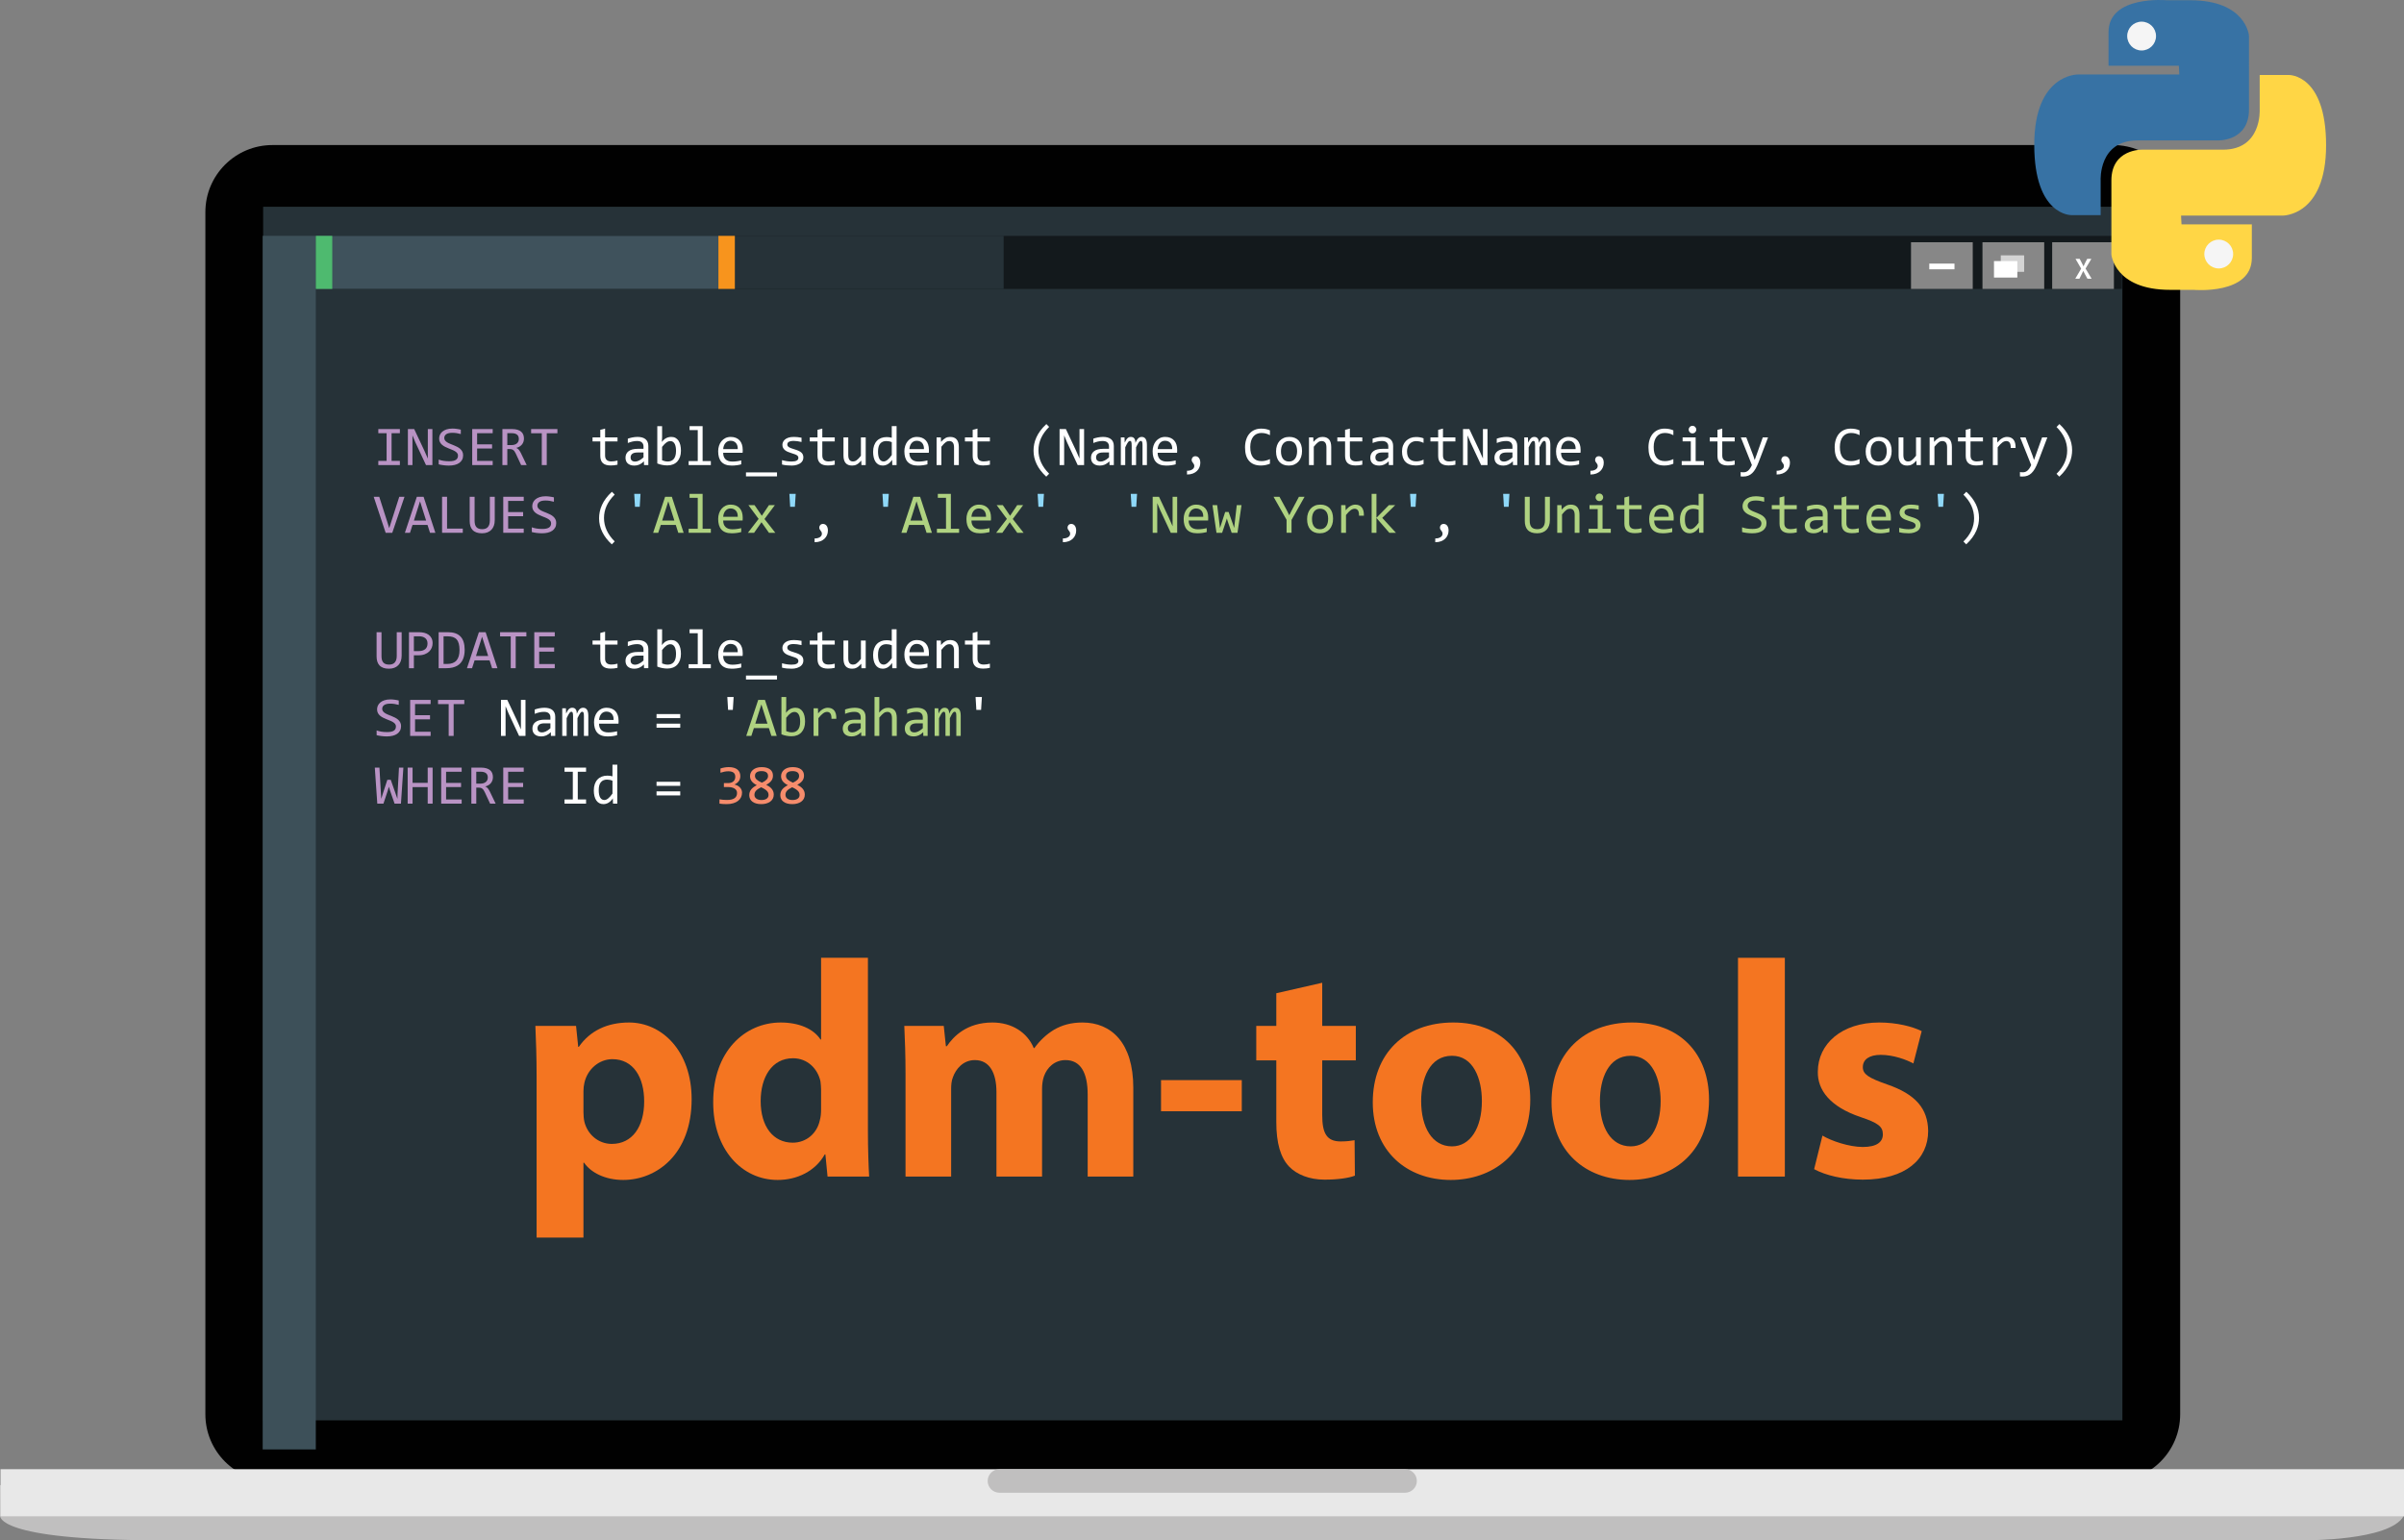 <?xml version="1.0" encoding="UTF-8"?>
<svg id="Layer_2" data-name="Layer 2" xmlns="http://www.w3.org/2000/svg" viewBox="0 0 3119.92 1999.52">
  <rect x="0" y="0" width="3119.92" height="1999.52" fill="#808080" stroke="none"/>
  <defs>
    <style>
      .cls-1 {
        fill: #fff;
      }

      .cls-2 {
        fill: #ffd645;
      }

      .cls-3 {
        fill: #f68c6c;
      }

      .cls-4 {
        fill: #f47521;
      }

      .cls-5 {
        fill: #13191c;
      }

      .cls-6 {
        fill: #f5f5f5;
      }

      .cls-7 {
        fill: #4eba6f;
      }

      .cls-8 {
        fill: #8fd8f8;
      }

      .cls-9 {
        fill: #b993c4;
      }

      .cls-10 {
        fill: #d4d4d4;
      }

      .cls-11 {
        fill: #afd281;
      }

      .cls-12 {
        fill: #3f525c;
      }

      .cls-13 {
        fill: #878787;
      }

      .cls-14 {
        fill: #e8e8e8;
      }

      .cls-15 {
        fill: #f7941d;
      }

      .cls-16 {
        fill: #3772a4;
      }

      .cls-17 {
        fill: #3d5059;
      }

      .cls-18 {
        fill: #010101;
      }

      .cls-19 {
        fill: #263238;
      }

      .cls-20 {
        fill: #c0bfbf;
      }
    </style>
  </defs>
  <g id="objects">
    <g id="laptop">
      <path class="cls-18" d="m353.56,188.31h2388.85c48.03,0,87.02,38.99,87.02,87.02v1560.69c0,48.03-38.99,87.02-87.02,87.02H353.56c-48.03,0-87.02-38.99-87.02-87.02V275.33c0-48.03,38.99-87.02,87.02-87.02Z"/>
      <path class="cls-20" d="m.18,1967.81s-6.84,31.72,202.98,31.72h2789.43s108.34.83,126.72-31.07v-40.47H0l.18,39.83Z"/>
      <rect class="cls-14" x=".66" y="1907.33" width="3119.26" height="61.12"/>
      <rect class="cls-19" x="341.53" y="268.42" width="2412.93" height="1575.5"/>
      <path class="cls-20" d="m1838.78,1922.61c0,8.43-6.84,15.28-15.28,15.28h-526.42c-8.44,0-15.28-6.84-15.28-15.28h0c0-8.44,6.84-15.28,15.28-15.28h526.42c8.44,0,15.28,6.84,15.28,15.28h0Z"/>
    </g>
    <g id="text-editor">
      <rect class="cls-17" x="340.91" y="306.17" width="68.94" height="1575.5"/>
      <rect class="cls-5" x="409.85" y="306.17" width="2343.99" height="68.92"/>
      <g>
        <rect class="cls-12" x="409.85" y="306.17" width="524.31" height="68.92"/>
        <rect class="cls-7" x="409.85" y="306.17" width="21.35" height="68.92"/>
      </g>
      <g>
        <rect class="cls-19" x="932.35" y="306.17" width="370.18" height="68.92"/>
        <rect class="cls-15" x="932.35" y="306.17" width="21.35" height="68.92"/>
      </g>
      <rect class="cls-13" x="2663.32" y="314.48" width="80.12" height="60.61"/>
      <rect class="cls-13" x="2572.86" y="314.48" width="80.12" height="60.61"/>
      <rect class="cls-13" x="2480.12" y="314.48" width="80.12" height="60.61"/>
      <path class="cls-1" d="m2709.05,361.79l-2.79-5.12c-1.11-1.99-1.83-3.36-2.56-4.85h-.11c-.61,1.49-1.3,2.86-2.33,4.85l-2.56,5.12h-5.39l7.64-13.02-7.33-12.72h5.39l2.79,5.31c.84,1.6,1.45,2.86,2.14,4.32h.08c.69-1.6,1.22-2.75,2.02-4.32l2.75-5.31h5.39l-7.52,12.57,7.83,13.18h-5.42Z"/>
      <rect class="cls-10" x="2596.62" y="331.49" width="30.32" height="21.4"/>
      <rect class="cls-1" x="2587.8" y="338.92" width="30.32" height="21.4"/>
      <rect class="cls-1" x="2503.83" y="342.19" width="32.71" height="7.43"/>
    </g>
    <g>
      <path class="cls-9" d="m501.75,562.38h-10.77v-5.37h27.97v5.37h-10.77v35.95h10.77v5.44h-27.97v-5.44h10.77v-35.95Z"/>
      <path class="cls-9" d="m561.16,603.77h-8.3l-13.63-29.15-3.93-9.37v38.52h-5.94v-46.75h8.19l12.98,27.61,4.69,10.69v-38.31h5.94v46.75Z"/>
      <path class="cls-9" d="m601.04,591.11c0,2.22-.45,4.16-1.36,5.83-.91,1.67-2.17,3.06-3.79,4.17-1.62,1.11-3.57,1.94-5.85,2.49-2.28.55-4.79.82-7.53.82-1.24,0-2.47-.05-3.7-.14-1.23-.1-2.41-.21-3.54-.36-1.13-.14-2.2-.31-3.2-.5-1-.19-1.91-.39-2.72-.61v-6.15c1.79.67,3.8,1.19,6.03,1.57,2.23.38,4.76.57,7.6.57,2.05,0,3.8-.16,5.24-.48,1.44-.32,2.62-.8,3.54-1.43.92-.63,1.59-1.4,2-2.31s.63-1.94.63-3.11c0-1.26-.35-2.34-1.06-3.24s-1.63-1.69-2.77-2.4-2.45-1.35-3.92-1.93c-1.47-.58-2.96-1.19-4.49-1.81-1.53-.62-3.02-1.29-4.49-2.02-1.47-.73-2.77-1.59-3.92-2.58s-2.07-2.15-2.77-3.49c-.7-1.33-1.05-2.92-1.05-4.76,0-1.6.33-3.17,1-4.72.67-1.55,1.71-2.93,3.11-4.13,1.41-1.2,3.21-2.18,5.42-2.92,2.21-.74,4.83-1.11,7.89-1.11.79,0,1.64.04,2.56.11s1.85.17,2.79.3c.94.13,1.87.28,2.79.45.92.17,1.77.35,2.56.54v5.72c-1.84-.52-3.67-.92-5.51-1.2s-3.61-.41-5.33-.41c-3.65,0-6.33.61-8.05,1.82-1.72,1.22-2.58,2.85-2.58,4.9,0,1.26.35,2.35,1.06,3.25.7.91,1.63,1.72,2.77,2.43,1.14.71,2.45,1.37,3.92,1.95,1.47.58,2.96,1.19,4.49,1.81s3.02,1.3,4.49,2.04c1.47.74,2.77,1.62,3.92,2.63,1.14,1.01,2.07,2.2,2.77,3.56.7,1.36,1.05,2.97,1.05,4.83Z"/>
      <path class="cls-9" d="m639.42,603.77h-26.58v-46.75h26.58v5.37h-20.21v14.49h19.42v5.37h-19.42v16.1h20.21v5.44Z"/>
      <path class="cls-9" d="m683.52,603.77h-7.19l-6.97-14.95c-.52-1.14-1.06-2.09-1.61-2.84-.55-.75-1.14-1.35-1.77-1.79-.63-.44-1.32-.76-2.07-.95-.75-.19-1.59-.29-2.52-.29h-3v20.82h-6.37v-46.75h12.52c2.72,0,5.05.3,7.01.89,1.96.6,3.56,1.43,4.81,2.5s2.17,2.37,2.75,3.88c.58,1.51.88,3.19.88,5.03,0,1.45-.21,2.83-.64,4.13-.43,1.3-1.07,2.48-1.91,3.54-.85,1.06-1.9,1.98-3.15,2.75-1.25.78-2.69,1.35-4.31,1.74,1.31.45,2.43,1.25,3.34,2.38.92,1.13,1.85,2.64,2.81,4.53l7.4,15.38Zm-10.19-33.91c0-2.5-.78-4.38-2.34-5.62-1.56-1.24-3.76-1.86-6.6-1.86h-6.01v15.45h5.15c1.5,0,2.86-.17,4.06-.52s2.23-.86,3.08-1.54,1.5-1.51,1.97-2.5c.46-.99.7-2.13.7-3.42Z"/>
      <path class="cls-9" d="m723.41,562.46h-13.84v41.31h-6.44v-41.31h-13.84v-5.44h34.12v5.44Z"/>
      <path class="cls-1" d="m801.42,603.27c-1.41.36-2.86.61-4.36.77-1.5.15-3.03.23-4.58.23-4.51,0-7.87-1.02-10.09-3.06-2.22-2.04-3.33-5.17-3.33-9.39v-18.74h-10.05v-5.22h10.05v-9.87l6.22-1.61v11.48h16.13v5.22h-16.13v18.24c0,2.58.69,4.5,2.06,5.78,1.37,1.28,3.39,1.91,6.06,1.91,1.14,0,2.4-.09,3.75-.27,1.36-.18,2.78-.46,4.26-.84v5.37Z"/>
      <path class="cls-1" d="m835.82,603.77l-.14-4.83c-1.96,1.93-3.94,3.33-5.96,4.19-2.01.86-4.13,1.29-6.35,1.29-2.05,0-3.8-.26-5.26-.79-1.45-.52-2.65-1.25-3.59-2.16s-1.63-2-2.07-3.24c-.44-1.24-.66-2.59-.66-4.04,0-3.6,1.34-6.42,4.02-8.46s6.65-3.06,11.89-3.06h7.44v-3.15c0-2.12-.68-3.82-2.04-5.1-1.36-1.28-3.43-1.91-6.22-1.91-2.03,0-4.02.23-5.99.68-1.97.45-4,1.1-6.1,1.93v-5.62c.79-.29,1.66-.57,2.63-.84.97-.27,1.99-.52,3.06-.73,1.07-.21,2.19-.39,3.36-.52,1.17-.13,2.35-.2,3.54-.2,2.17,0,4.12.24,5.87.71,1.74.48,3.21,1.21,4.42,2.18s2.13,2.21,2.77,3.68.97,3.22.97,5.22v24.75h-5.58Zm-.68-16.35h-7.9c-1.55,0-2.89.16-4.01.46-1.12.31-2.04.75-2.75,1.32-.72.57-1.25,1.26-1.59,2.06-.35.8-.52,1.7-.52,2.7,0,.69.11,1.35.32,1.99s.56,1.19,1.04,1.68c.48.49,1.1.88,1.86,1.16.76.29,1.69.43,2.79.43,1.43,0,3.07-.43,4.92-1.3,1.85-.87,3.8-2.25,5.85-4.13v-6.37Z"/>
      <path class="cls-1" d="m883.72,585.17c0,2.98-.41,5.65-1.23,7.99-.82,2.35-1.99,4.34-3.5,5.97-1.51,1.63-3.36,2.89-5.53,3.76-2.17.87-4.61,1.31-7.33,1.31-2.12,0-4.29-.2-6.51-.61-2.22-.41-4.41-1.05-6.58-1.93v-48.43h6.22v13.91l-.29,6.65c1.79-2.41,3.7-4.11,5.74-5.1,2.04-.99,4.23-1.48,6.56-1.48,2.05,0,3.85.43,5.4,1.29s2.85,2.07,3.9,3.63c1.05,1.56,1.84,3.45,2.36,5.65.52,2.21.79,4.67.79,7.39Zm-6.37.29c0-1.88-.14-3.61-.41-5.19-.27-1.57-.71-2.92-1.31-4.04-.6-1.12-1.36-2-2.29-2.63s-2.04-.95-3.33-.95c-.79,0-1.59.12-2.4.38-.81.25-1.65.67-2.52,1.25-.87.58-1.79,1.36-2.75,2.32s-2,2.16-3.09,3.59v17.42c1.22.48,2.46.85,3.72,1.13,1.26.27,2.47.41,3.61.41,1.43,0,2.79-.23,4.09-.68,1.3-.45,2.44-1.21,3.43-2.27.99-1.06,1.78-2.47,2.36-4.22.58-1.75.88-3.93.88-6.53Z"/>
      <path class="cls-1" d="m905.54,558.34h-10.62v-5.12h16.92v45.35h10.69v5.19h-28.79v-5.19h11.8v-40.24Z"/>
      <path class="cls-1" d="m963.91,583.92c0,.88-.01,1.62-.04,2.22-.02.6-.06,1.16-.11,1.68h-25.22c0,3.67,1.03,6.49,3.08,8.46,2.05,1.97,5.01,2.95,8.87,2.95,1.05,0,2.1-.04,3.15-.12,1.05-.08,2.06-.2,3.04-.34.98-.14,1.91-.3,2.81-.48s1.72-.38,2.49-.59v5.11c-1.69.48-3.61.86-5.74,1.16-2.13.3-4.35.45-6.63.45-3.08,0-5.72-.42-7.94-1.25-2.22-.83-4.04-2.04-5.46-3.63s-2.47-3.53-3.15-5.83-1.02-4.91-1.02-7.82c0-2.53.36-4.92,1.09-7.17.73-2.25,1.79-4.23,3.18-5.94,1.4-1.7,3.11-3.06,5.13-4.06,2.03-1,4.33-1.5,6.9-1.5s4.72.39,6.65,1.18c1.93.79,3.56,1.9,4.88,3.34,1.32,1.44,2.33,3.2,3,5.26.68,2.06,1.02,4.37,1.02,6.92Zm-6.47-.89c.07-1.6-.08-3.06-.46-4.38-.38-1.32-.97-2.46-1.77-3.42-.8-.95-1.79-1.7-2.99-2.24-1.19-.54-2.58-.8-4.15-.8-1.36,0-2.6.26-3.72.79-1.12.52-2.09,1.26-2.9,2.22-.81.95-1.47,2.1-1.97,3.43-.5,1.33-.81,2.8-.93,4.4h18.89Z"/>
      <path class="cls-1" d="m1008.4,618.43h-40.27v-5.15h40.27v5.15Z"/>
      <path class="cls-1" d="m1042.56,593.97c0,1.26-.21,2.4-.64,3.4-.43,1-1.01,1.89-1.75,2.67-.74.77-1.6,1.44-2.58,1.98-.98.55-2.02,1-3.13,1.36-1.11.36-2.25.62-3.42.79-1.17.17-2.31.25-3.43.25-2.43,0-4.67-.11-6.71-.32-2.04-.21-4.04-.56-5.99-1.04v-5.72c2.1.6,4.18,1.05,6.26,1.36,2.07.31,4.14.46,6.19.46,2.98,0,5.19-.41,6.62-1.22s2.15-1.97,2.15-3.47c0-.64-.11-1.22-.34-1.73s-.64-1-1.23-1.47c-.6-.46-1.52-.95-2.77-1.45-1.25-.5-2.96-1.07-5.13-1.72-1.62-.48-3.12-1.02-4.49-1.63-1.37-.61-2.56-1.33-3.56-2.16-1-.83-1.79-1.81-2.36-2.93s-.86-2.44-.86-3.97c0-1,.23-2.1.7-3.29s1.26-2.3,2.38-3.33c1.12-1.03,2.63-1.88,4.54-2.56,1.91-.68,4.29-1.02,7.15-1.02,1.41,0,2.97.08,4.69.23s3.5.42,5.37.8v5.54c-1.96-.48-3.81-.83-5.56-1.05-1.75-.23-3.27-.34-4.56-.34-1.55,0-2.86.12-3.92.36-1.06.24-1.92.57-2.58.98-.66.42-1.13.91-1.41,1.47s-.43,1.16-.43,1.81.12,1.23.38,1.75c.25.53.72,1.03,1.4,1.52.68.49,1.63.98,2.84,1.47,1.22.49,2.8,1.02,4.76,1.59,2.12.62,3.91,1.27,5.37,1.95,1.45.68,2.63,1.44,3.54,2.27.91.83,1.56,1.78,1.95,2.83.39,1.05.59,2.24.59,3.58Z"/>
      <path class="cls-1" d="m1083.34,603.27c-1.41.36-2.86.61-4.36.77-1.5.15-3.03.23-4.58.23-4.51,0-7.87-1.02-10.09-3.06-2.22-2.04-3.33-5.17-3.33-9.39v-18.74h-10.05v-5.22h10.05v-9.87l6.22-1.61v11.48h16.13v5.22h-16.13v18.24c0,2.58.69,4.5,2.06,5.78,1.37,1.28,3.39,1.91,6.06,1.91,1.14,0,2.4-.09,3.75-.27,1.36-.18,2.78-.46,4.26-.84v5.37Z"/>
      <path class="cls-1" d="m1123.54,603.77h-5.58l-.21-5.79c-1.07,1.24-2.09,2.27-3.06,3.09-.97.82-1.93,1.48-2.88,1.98-.95.5-1.91.85-2.88,1.06-.97.2-1.99.3-3.06.3-3.7,0-6.49-1.08-8.37-3.25-1.88-2.17-2.83-5.45-2.83-9.84v-23.46h6.22v22.96c0,5.51,2.08,8.26,6.22,8.26.76,0,1.51-.11,2.24-.34s1.49-.62,2.29-1.18c.8-.56,1.66-1.32,2.58-2.27.92-.95,1.95-2.16,3.09-3.61v-23.82h6.22v35.91Z"/>
      <path class="cls-1" d="m1133.13,586.56c0-3.05.42-5.76,1.25-8.14.83-2.37,2.02-4.38,3.56-6.01,1.54-1.63,3.38-2.87,5.54-3.72,2.16-.85,4.56-1.27,7.21-1.27,1.14,0,2.27.07,3.38.21,1.11.14,2.2.37,3.27.68v-15.09h6.26v50.54h-5.58l-.21-6.8c-1.74,2.53-3.62,4.4-5.65,5.62-2.03,1.22-4.22,1.82-6.58,1.82-2.05,0-3.86-.43-5.42-1.29s-2.86-2.07-3.9-3.63c-1.04-1.56-1.82-3.44-2.34-5.63-.52-2.19-.79-4.63-.79-7.3Zm6.37-.39c0,4.34.64,7.58,1.91,9.71s3.08,3.2,5.42,3.2c1.57,0,3.24-.7,4.99-2.11,1.75-1.41,3.59-3.49,5.53-6.26v-16.67c-1.03-.48-2.16-.84-3.4-1.09-1.24-.25-2.47-.38-3.68-.38-3.39,0-6.03,1.1-7.92,3.29-1.9,2.19-2.84,5.63-2.84,10.3Z"/>
      <path class="cls-1" d="m1205.56,583.92c0,.88-.01,1.62-.04,2.22-.02.6-.06,1.16-.11,1.68h-25.22c0,3.67,1.03,6.49,3.08,8.46,2.05,1.97,5.01,2.95,8.87,2.95,1.05,0,2.1-.04,3.15-.12,1.05-.08,2.06-.2,3.04-.34.98-.14,1.91-.3,2.81-.48s1.72-.38,2.49-.59v5.11c-1.69.48-3.61.86-5.74,1.16-2.13.3-4.35.45-6.63.45-3.08,0-5.72-.42-7.94-1.25-2.22-.83-4.04-2.04-5.46-3.63s-2.47-3.53-3.15-5.83-1.02-4.91-1.02-7.82c0-2.53.36-4.92,1.09-7.17.73-2.25,1.79-4.23,3.18-5.94,1.4-1.7,3.11-3.06,5.13-4.06,2.03-1,4.33-1.5,6.9-1.5s4.72.39,6.65,1.18c1.93.79,3.56,1.9,4.88,3.34,1.32,1.44,2.33,3.2,3,5.26.68,2.06,1.02,4.37,1.02,6.92Zm-6.47-.89c.07-1.6-.08-3.06-.46-4.38-.38-1.32-.97-2.46-1.77-3.42-.8-.95-1.79-1.7-2.99-2.24-1.19-.54-2.58-.8-4.15-.8-1.36,0-2.6.26-3.72.79-1.12.52-2.09,1.26-2.9,2.22-.81.95-1.47,2.1-1.97,3.43-.5,1.33-.81,2.8-.93,4.4h18.89Z"/>
      <path class="cls-1" d="m1215.5,567.86h5.54l.25,5.79c1.05-1.24,2.06-2.27,3.04-3.09.98-.82,1.94-1.48,2.88-1.98.94-.5,1.9-.85,2.88-1.06.98-.2,1.99-.3,3.04-.3,3.7,0,6.49,1.09,8.39,3.27s2.84,5.47,2.84,9.85v23.43h-6.22v-22.93c0-2.81-.53-4.89-1.57-6.24-1.05-1.35-2.61-2.02-4.69-2.02-.76,0-1.51.11-2.24.34-.73.23-1.48.62-2.27,1.18-.79.56-1.64,1.32-2.56,2.27-.92.95-1.95,2.15-3.09,3.58v23.82h-6.22v-35.91Z"/>
      <path class="cls-1" d="m1284.71,603.27c-1.41.36-2.86.61-4.36.77-1.5.15-3.03.23-4.58.23-4.51,0-7.87-1.02-10.09-3.06-2.22-2.04-3.33-5.17-3.33-9.39v-18.74h-10.05v-5.22h10.05v-9.87l6.22-1.61v11.48h16.13v5.22h-16.13v18.24c0,2.58.69,4.5,2.06,5.78,1.37,1.28,3.39,1.91,6.06,1.91,1.14,0,2.4-.09,3.75-.27,1.36-.18,2.78-.46,4.26-.84v5.37Z"/>
      <path class="cls-1" d="m1357.82,618.79c-10.99-10.18-16.49-21.44-16.49-33.76,0-2.88.29-5.76.88-8.64.58-2.87,1.53-5.75,2.83-8.64,1.3-2.88,3.02-5.77,5.15-8.66,2.13-2.88,4.73-5.75,7.78-8.58l3.61,3.68c-9.25,9.13-13.88,19.25-13.88,30.37,0,5.53,1.17,10.85,3.51,15.95,2.34,5.1,5.79,9.92,10.37,14.45l-3.75,3.83Z"/>
      <path class="cls-1" d="m1406.93,603.77h-8.3l-13.63-29.15-3.93-9.37v38.52h-5.94v-46.75h8.19l12.98,27.61,4.69,10.69v-38.31h5.94v46.75Z"/>
      <path class="cls-1" d="m1439.94,603.77l-.14-4.83c-1.96,1.93-3.94,3.33-5.96,4.19-2.01.86-4.13,1.29-6.35,1.29-2.05,0-3.8-.26-5.26-.79-1.45-.52-2.65-1.25-3.59-2.16s-1.63-2-2.07-3.24c-.44-1.24-.66-2.59-.66-4.04,0-3.6,1.34-6.42,4.02-8.46s6.65-3.06,11.89-3.06h7.44v-3.15c0-2.12-.68-3.82-2.04-5.1-1.36-1.28-3.43-1.91-6.22-1.91-2.03,0-4.02.23-5.99.68-1.97.45-4,1.1-6.1,1.93v-5.62c.79-.29,1.66-.57,2.63-.84.97-.27,1.99-.52,3.06-.73,1.07-.21,2.19-.39,3.36-.52,1.17-.13,2.35-.2,3.54-.2,2.17,0,4.12.24,5.87.71,1.74.48,3.21,1.21,4.42,2.18s2.13,2.21,2.77,3.68.97,3.22.97,5.22v24.75h-5.58Zm-.68-16.35h-7.9c-1.55,0-2.89.16-4.01.46-1.12.31-2.04.75-2.75,1.32-.72.57-1.25,1.26-1.59,2.06-.35.8-.52,1.7-.52,2.7,0,.69.11,1.35.32,1.99s.56,1.19,1.04,1.68c.48.49,1.1.88,1.86,1.16.76.29,1.69.43,2.79.43,1.43,0,3.07-.43,4.92-1.3,1.85-.87,3.8-2.25,5.85-4.13v-6.37Z"/>
      <path class="cls-1" d="m1482.76,603.77v-25.79c0-1.12-.04-2.04-.13-2.75-.08-.71-.21-1.28-.39-1.7-.18-.42-.41-.71-.68-.88-.27-.17-.61-.25-1.02-.25-.48,0-.92.14-1.32.43-.41.29-.84.75-1.31,1.4-.46.64-.98,1.5-1.54,2.56-.56,1.06-1.22,2.37-1.99,3.92v23.07h-5.69v-25.11c0-1.31-.04-2.37-.13-3.18s-.21-1.44-.39-1.9c-.18-.45-.41-.76-.7-.93-.29-.17-.63-.25-1.04-.25-.43,0-.83.12-1.22.36-.38.24-.8.67-1.27,1.29-.47.62-.98,1.47-1.56,2.54s-1.25,2.44-2.04,4.11v23.07h-5.72v-35.91h4.76l.29,6.83c.62-1.36,1.22-2.52,1.81-3.47.58-.95,1.19-1.72,1.81-2.31s1.28-1.01,1.99-1.29c.7-.27,1.48-.41,2.34-.41,1.93,0,3.4.63,4.4,1.9,1,1.26,1.5,3.22,1.5,5.87.57-1.24,1.13-2.34,1.68-3.31.55-.97,1.14-1.78,1.77-2.43.63-.66,1.33-1.16,2.09-1.5.76-.35,1.65-.52,2.65-.52,4.51,0,6.76,3.47,6.76,10.41v26.15h-5.72Z"/>
      <path class="cls-1" d="m1527.75,583.92c0,.88-.01,1.62-.04,2.22-.02.6-.06,1.16-.11,1.68h-25.22c0,3.67,1.03,6.49,3.08,8.46,2.05,1.97,5.01,2.95,8.87,2.95,1.05,0,2.1-.04,3.15-.12,1.05-.08,2.06-.2,3.04-.34.98-.14,1.91-.3,2.81-.48s1.72-.38,2.49-.59v5.11c-1.69.48-3.61.86-5.74,1.16-2.13.3-4.35.45-6.63.45-3.08,0-5.72-.42-7.94-1.25-2.22-.83-4.04-2.04-5.46-3.63s-2.47-3.53-3.15-5.83-1.02-4.91-1.02-7.82c0-2.53.36-4.92,1.09-7.17.73-2.25,1.79-4.23,3.18-5.94,1.4-1.7,3.11-3.06,5.13-4.06,2.03-1,4.33-1.5,6.9-1.5s4.72.39,6.65,1.18c1.93.79,3.56,1.9,4.88,3.34,1.32,1.44,2.33,3.2,3,5.26.68,2.06,1.02,4.37,1.02,6.92Zm-6.47-.89c.07-1.6-.08-3.06-.46-4.38-.38-1.32-.97-2.46-1.77-3.42-.8-.95-1.79-1.7-2.99-2.24-1.19-.54-2.58-.8-4.15-.8-1.36,0-2.6.26-3.72.79-1.12.52-2.09,1.26-2.9,2.22-.81.95-1.47,2.1-1.97,3.43-.5,1.33-.81,2.8-.93,4.4h18.89Z"/>
      <path class="cls-1" d="m1540.49,611.1c1.22.05,2.4-.06,3.54-.32,1.14-.26,2.15-.65,3.02-1.16.87-.51,1.57-1.15,2.09-1.91.52-.76.79-1.63.79-2.61s-.17-1.81-.52-2.43-.73-1.19-1.16-1.72-.82-1.08-1.16-1.68c-.35-.6-.52-1.39-.52-2.4,0-.5.09-1.02.29-1.57.19-.55.48-1.05.88-1.5.39-.45.89-.82,1.5-1.11.61-.29,1.33-.43,2.16-.43s1.64.17,2.41.52c.78.35,1.45.88,2.04,1.59.58.72,1.05,1.61,1.4,2.68.34,1.07.52,2.34.52,3.79,0,1.98-.36,3.88-1.09,5.71-.73,1.82-1.81,3.44-3.25,4.85-1.44,1.41-3.24,2.53-5.4,3.36s-4.67,1.25-7.53,1.25v-4.9Z"/>
      <path class="cls-1" d="m1648.11,602.01c-3.74,1.55-7.67,2.33-11.77,2.33-6.61,0-11.68-1.97-15.22-5.92-3.54-3.95-5.31-9.78-5.31-17.51,0-3.74.49-7.13,1.47-10.16s2.37-5.6,4.19-7.71c1.81-2.11,4.01-3.74,6.58-4.88s5.46-1.72,8.66-1.72c2.17,0,4.19.19,6.04.55,1.86.37,3.65.94,5.37,1.7v6.26c-1.69-.93-3.45-1.64-5.26-2.13-1.81-.49-3.79-.73-5.94-.73s-4.18.41-5.96,1.23-3.29,2.02-4.52,3.58c-1.24,1.56-2.19,3.47-2.86,5.72-.67,2.25-1,4.82-1,7.71,0,6.06,1.23,10.62,3.68,13.7,2.46,3.08,6.06,4.61,10.8,4.61,2,0,3.92-.23,5.76-.7,1.83-.46,3.6-1.11,5.29-1.95v6.01Z"/>
      <path class="cls-1" d="m1689.78,585.53c0,2.79-.39,5.35-1.18,7.67s-1.92,4.32-3.4,5.97-3.28,2.94-5.4,3.86c-2.12.92-4.53,1.38-7.23,1.38s-4.88-.4-6.92-1.2-3.77-1.97-5.19-3.52-2.5-3.47-3.25-5.76c-.75-2.29-1.13-4.92-1.13-7.91,0-2.79.39-5.33,1.18-7.64.79-2.3,1.92-4.28,3.4-5.94,1.48-1.66,3.28-2.95,5.4-3.86s4.53-1.38,7.23-1.38,4.88.4,6.92,1.2,3.77,1.97,5.19,3.5c1.42,1.54,2.5,3.45,3.25,5.74s1.13,4.91,1.13,7.87Zm-6.37.29c0-2.22-.25-4.16-.73-5.81s-1.19-3.04-2.09-4.15c-.91-1.11-2.01-1.94-3.31-2.5-1.3-.56-2.75-.84-4.35-.84-1.86,0-3.45.36-4.78,1.09s-2.41,1.7-3.25,2.92c-.85,1.22-1.47,2.63-1.86,4.24-.39,1.61-.59,3.3-.59,5.06,0,2.22.24,4.16.73,5.83.49,1.67,1.19,3.06,2.09,4.17.91,1.11,2,1.94,3.29,2.5,1.29.56,2.74.84,4.36.84,1.86,0,3.45-.36,4.77-1.09,1.32-.73,2.41-1.7,3.25-2.92s1.47-2.63,1.86-4.24.59-3.31.59-5.1Z"/>
      <path class="cls-1" d="m1698.8,567.86h5.54l.25,5.79c1.05-1.24,2.06-2.27,3.04-3.09.98-.82,1.94-1.48,2.88-1.98.94-.5,1.9-.85,2.88-1.06.98-.2,1.99-.3,3.04-.3,3.7,0,6.49,1.09,8.39,3.27s2.84,5.47,2.84,9.85v23.43h-6.22v-22.93c0-2.81-.53-4.89-1.57-6.24-1.05-1.35-2.61-2.02-4.69-2.02-.76,0-1.51.11-2.24.34-.73.23-1.48.62-2.27,1.18-.79.56-1.64,1.32-2.56,2.27-.92.95-1.95,2.15-3.09,3.58v23.82h-6.22v-35.91Z"/>
      <path class="cls-1" d="m1768.01,603.27c-1.41.36-2.86.61-4.36.77-1.5.15-3.03.23-4.58.23-4.51,0-7.87-1.02-10.09-3.06-2.22-2.04-3.33-5.17-3.33-9.39v-18.74h-10.05v-5.22h10.05v-9.87l6.22-1.61v11.48h16.13v5.22h-16.13v18.24c0,2.58.69,4.5,2.06,5.78,1.37,1.28,3.39,1.91,6.06,1.91,1.14,0,2.4-.09,3.75-.27,1.36-.18,2.78-.46,4.26-.84v5.37Z"/>
      <path class="cls-1" d="m1802.42,603.77l-.14-4.83c-1.96,1.93-3.94,3.33-5.96,4.19-2.01.86-4.13,1.29-6.35,1.29-2.05,0-3.8-.26-5.26-.79-1.45-.52-2.65-1.25-3.59-2.16s-1.63-2-2.07-3.24c-.44-1.24-.66-2.59-.66-4.04,0-3.6,1.34-6.42,4.02-8.46s6.65-3.06,11.89-3.06h7.44v-3.15c0-2.12-.68-3.82-2.04-5.1-1.36-1.28-3.43-1.91-6.22-1.91-2.03,0-4.02.23-5.99.68-1.97.45-4,1.1-6.1,1.93v-5.62c.79-.29,1.66-.57,2.63-.84.97-.27,1.99-.52,3.06-.73,1.07-.21,2.19-.39,3.36-.52,1.17-.13,2.35-.2,3.54-.2,2.17,0,4.12.24,5.87.71,1.74.48,3.21,1.21,4.42,2.18s2.13,2.21,2.77,3.68.97,3.22.97,5.22v24.75h-5.58Zm-.68-16.35h-7.9c-1.55,0-2.89.16-4.01.46-1.12.31-2.04.75-2.75,1.32-.72.57-1.25,1.26-1.59,2.06-.35.8-.52,1.7-.52,2.7,0,.69.11,1.35.32,1.99s.56,1.19,1.04,1.68c.48.49,1.1.88,1.86,1.16.76.29,1.69.43,2.79.43,1.43,0,3.07-.43,4.92-1.3,1.85-.87,3.8-2.25,5.85-4.13v-6.37Z"/>
      <path class="cls-1" d="m1847.52,602.44c-1.62.62-3.29,1.08-4.99,1.38s-3.46.45-5.28.45c-5.68,0-10.04-1.54-13.11-4.61-3.06-3.08-4.6-7.57-4.6-13.48,0-2.84.44-5.41,1.32-7.73.88-2.31,2.12-4.29,3.72-5.94,1.6-1.65,3.51-2.92,5.72-3.81,2.22-.89,4.66-1.34,7.33-1.34,1.86,0,3.6.13,5.22.39,1.62.26,3.17.69,4.65,1.29v5.94c-1.55-.81-3.13-1.4-4.74-1.77-1.61-.37-3.27-.55-4.99-.55-1.6,0-3.11.3-4.52.91s-2.66,1.48-3.74,2.63-1.92,2.54-2.54,4.18c-.62,1.65-.93,3.51-.93,5.58,0,4.34,1.05,7.59,3.17,9.75s5.04,3.24,8.78,3.24c1.69,0,3.33-.19,4.92-.57,1.59-.38,3.12-.95,4.6-1.72v5.79Z"/>
      <path class="cls-1" d="m1888.83,603.27c-1.41.36-2.86.61-4.36.77-1.5.15-3.03.23-4.58.23-4.51,0-7.87-1.02-10.09-3.06-2.22-2.04-3.33-5.17-3.33-9.39v-18.74h-10.05v-5.22h10.05v-9.87l6.22-1.61v11.48h16.13v5.22h-16.13v18.24c0,2.58.69,4.5,2.06,5.78,1.37,1.28,3.39,1.91,6.06,1.91,1.14,0,2.4-.09,3.75-.27,1.36-.18,2.78-.46,4.26-.84v5.37Z"/>
      <path class="cls-1" d="m1930.5,603.77h-8.3l-13.63-29.15-3.93-9.37v38.52h-5.94v-46.75h8.19l12.98,27.61,4.69,10.69v-38.31h5.94v46.75Z"/>
      <path class="cls-1" d="m1963.52,603.77l-.14-4.83c-1.96,1.93-3.94,3.33-5.96,4.19-2.01.86-4.13,1.29-6.35,1.29-2.05,0-3.8-.26-5.26-.79-1.45-.52-2.65-1.25-3.59-2.16s-1.63-2-2.07-3.24c-.44-1.24-.66-2.59-.66-4.04,0-3.6,1.34-6.42,4.02-8.46s6.65-3.06,11.89-3.06h7.44v-3.15c0-2.12-.68-3.82-2.04-5.1-1.36-1.28-3.43-1.91-6.22-1.91-2.03,0-4.02.23-5.99.68-1.97.45-4,1.1-6.1,1.93v-5.62c.79-.29,1.66-.57,2.63-.84.97-.27,1.99-.52,3.06-.73,1.07-.21,2.19-.39,3.36-.52,1.17-.13,2.35-.2,3.54-.2,2.17,0,4.12.24,5.87.71,1.74.48,3.21,1.21,4.42,2.18s2.13,2.21,2.77,3.68.97,3.22.97,5.22v24.75h-5.58Zm-.68-16.35h-7.9c-1.55,0-2.89.16-4.01.46-1.12.31-2.04.75-2.75,1.32-.72.57-1.25,1.26-1.59,2.06-.35.8-.52,1.7-.52,2.7,0,.69.11,1.35.32,1.99s.56,1.19,1.04,1.68c.48.49,1.1.88,1.86,1.16.76.29,1.69.43,2.79.43,1.43,0,3.07-.43,4.92-1.3,1.85-.87,3.8-2.25,5.85-4.13v-6.37Z"/>
      <path class="cls-1" d="m2006.33,603.77v-25.79c0-1.12-.04-2.04-.13-2.75-.08-.71-.21-1.28-.39-1.7-.18-.42-.41-.71-.68-.88-.27-.17-.61-.25-1.02-.25-.48,0-.92.14-1.32.43-.41.29-.84.75-1.31,1.4-.46.64-.98,1.5-1.54,2.56-.56,1.06-1.22,2.37-1.99,3.92v23.07h-5.69v-25.11c0-1.31-.04-2.37-.13-3.18s-.21-1.44-.39-1.9c-.18-.45-.41-.76-.7-.93-.29-.17-.63-.25-1.04-.25-.43,0-.83.12-1.22.36-.38.24-.8.67-1.27,1.29-.47.62-.98,1.47-1.56,2.54s-1.25,2.44-2.04,4.11v23.07h-5.72v-35.91h4.76l.29,6.83c.62-1.36,1.22-2.52,1.81-3.47.58-.95,1.19-1.72,1.81-2.31s1.28-1.01,1.99-1.29c.7-.27,1.48-.41,2.34-.41,1.93,0,3.4.63,4.4,1.9,1,1.26,1.5,3.22,1.5,5.87.57-1.24,1.13-2.34,1.68-3.31.55-.97,1.14-1.78,1.77-2.43.63-.66,1.33-1.16,2.09-1.5.76-.35,1.65-.52,2.65-.52,4.51,0,6.76,3.47,6.76,10.41v26.15h-5.72Z"/>
      <path class="cls-1" d="m2051.32,583.92c0,.88-.01,1.62-.04,2.22-.02.6-.06,1.16-.11,1.68h-25.22c0,3.67,1.03,6.49,3.08,8.46,2.05,1.97,5.01,2.95,8.87,2.95,1.05,0,2.1-.04,3.15-.12,1.05-.08,2.06-.2,3.04-.34.98-.14,1.91-.3,2.81-.48s1.72-.38,2.49-.59v5.11c-1.69.48-3.61.86-5.74,1.16-2.13.3-4.35.45-6.63.45-3.08,0-5.72-.42-7.94-1.25-2.22-.83-4.04-2.04-5.46-3.63s-2.47-3.53-3.15-5.83-1.02-4.91-1.02-7.82c0-2.53.36-4.92,1.09-7.17.73-2.25,1.79-4.23,3.18-5.94,1.4-1.7,3.11-3.06,5.13-4.06,2.03-1,4.33-1.5,6.9-1.5s4.72.39,6.65,1.18c1.93.79,3.56,1.9,4.88,3.34,1.32,1.44,2.33,3.2,3,5.26.68,2.06,1.02,4.37,1.02,6.92Zm-6.47-.89c.07-1.6-.08-3.06-.46-4.38-.38-1.32-.97-2.46-1.77-3.42-.8-.95-1.79-1.7-2.99-2.24-1.19-.54-2.58-.8-4.15-.8-1.36,0-2.6.26-3.72.79-1.12.52-2.09,1.26-2.9,2.22-.81.95-1.47,2.1-1.97,3.43-.5,1.33-.81,2.8-.93,4.4h18.89Z"/>
      <path class="cls-1" d="m2064.06,611.1c1.22.05,2.4-.06,3.54-.32,1.14-.26,2.15-.65,3.02-1.16.87-.51,1.57-1.15,2.09-1.91.52-.76.79-1.63.79-2.61s-.17-1.81-.52-2.43-.73-1.19-1.16-1.72-.82-1.08-1.16-1.68c-.35-.6-.52-1.39-.52-2.4,0-.5.09-1.02.29-1.57.19-.55.48-1.05.88-1.5.39-.45.89-.82,1.5-1.11.61-.29,1.33-.43,2.16-.43s1.64.17,2.41.52c.78.35,1.45.88,2.04,1.59.58.72,1.05,1.61,1.4,2.68.34,1.07.52,2.34.52,3.79,0,1.98-.36,3.88-1.09,5.71-.73,1.82-1.81,3.44-3.25,4.85-1.44,1.41-3.24,2.53-5.4,3.36s-4.67,1.25-7.53,1.25v-4.9Z"/>
      <path class="cls-1" d="m2171.68,602.01c-3.74,1.55-7.67,2.33-11.77,2.33-6.61,0-11.68-1.97-15.22-5.92-3.54-3.95-5.31-9.78-5.31-17.51,0-3.74.49-7.13,1.47-10.16s2.37-5.6,4.19-7.71c1.81-2.11,4.01-3.74,6.58-4.88s5.46-1.72,8.66-1.72c2.17,0,4.19.19,6.04.55,1.86.37,3.65.94,5.37,1.7v6.26c-1.69-.93-3.45-1.64-5.26-2.13-1.81-.49-3.79-.73-5.94-.73s-4.18.41-5.96,1.23-3.29,2.02-4.52,3.58c-1.24,1.56-2.19,3.47-2.86,5.72-.67,2.25-1,4.82-1,7.71,0,6.06,1.23,10.62,3.68,13.7,2.46,3.08,6.06,4.61,10.8,4.61,2,0,3.92-.23,5.76-.7,1.83-.46,3.6-1.11,5.29-1.95v6.01Z"/>
      <path class="cls-1" d="m2194.33,573.01h-10.62v-5.15h16.92v30.72h10.69v5.19h-28.79v-5.19h11.8v-25.57Zm2.18-20.21c.69,0,1.33.13,1.93.38.6.25,1.12.6,1.56,1.06.44.45.79.97,1.04,1.56.25.58.38,1.22.38,1.91s-.12,1.3-.38,1.9c-.25.6-.6,1.12-1.04,1.57-.44.45-.96.8-1.56,1.06-.6.25-1.24.38-1.93.38s-1.34-.12-1.93-.38c-.6-.25-1.12-.6-1.56-1.06-.44-.45-.79-.98-1.04-1.57-.25-.6-.38-1.23-.38-1.9s.12-1.33.38-1.91c.25-.58.6-1.1,1.04-1.56.44-.45.96-.81,1.56-1.06.6-.25,1.24-.38,1.93-.38Z"/>
      <path class="cls-1" d="m2251.3,603.27c-1.41.36-2.86.61-4.36.77-1.5.15-3.03.23-4.58.23-4.51,0-7.87-1.02-10.09-3.06-2.22-2.04-3.33-5.17-3.33-9.39v-18.74h-10.05v-5.22h10.05v-9.87l6.22-1.61v11.48h16.13v5.22h-16.13v18.24c0,2.58.69,4.5,2.06,5.78,1.37,1.28,3.39,1.91,6.06,1.91,1.14,0,2.4-.09,3.75-.27,1.36-.18,2.78-.46,4.26-.84v5.37Z"/>
      <path class="cls-1" d="m2294.58,567.86l-12.23,32.12c-1.26,3.27-2.57,6.08-3.92,8.44-1.35,2.36-2.82,4.3-4.42,5.81s-3.35,2.63-5.26,3.34c-1.91.71-4.04,1.07-6.4,1.07-.62,0-1.18-.01-1.68-.04-.5-.02-1.05-.06-1.65-.11v-5.65c.52.07,1.1.14,1.72.2.62.06,1.28.09,1.97.09,1.15,0,2.21-.17,3.2-.5.99-.33,1.92-.88,2.81-1.63.88-.75,1.73-1.72,2.54-2.92.81-1.19,1.6-2.64,2.36-4.33l-14.34-35.91h7.08l9.08,23.75,1.82,5.58,2.08-5.72,8.41-23.61h6.83Z"/>
      <path class="cls-1" d="m2305.71,611.1c1.22.05,2.4-.06,3.54-.32,1.14-.26,2.15-.65,3.02-1.16.87-.51,1.57-1.15,2.09-1.91.52-.76.79-1.63.79-2.61s-.17-1.81-.52-2.43-.73-1.19-1.16-1.72-.82-1.08-1.16-1.68c-.35-.6-.52-1.39-.52-2.4,0-.5.09-1.02.29-1.57.19-.55.48-1.05.88-1.5.39-.45.89-.82,1.5-1.11.61-.29,1.33-.43,2.16-.43s1.64.17,2.41.52c.78.35,1.45.88,2.04,1.59.58.72,1.05,1.61,1.4,2.68.34,1.07.52,2.34.52,3.79,0,1.98-.36,3.88-1.09,5.71-.73,1.82-1.81,3.44-3.25,4.85-1.44,1.41-3.24,2.53-5.4,3.36s-4.67,1.25-7.53,1.25v-4.9Z"/>
      <path class="cls-1" d="m2413.33,602.01c-3.74,1.55-7.67,2.33-11.77,2.33-6.61,0-11.68-1.97-15.22-5.92-3.54-3.95-5.31-9.78-5.31-17.51,0-3.74.49-7.13,1.47-10.16s2.37-5.6,4.19-7.71c1.81-2.11,4.01-3.74,6.58-4.88s5.46-1.72,8.66-1.72c2.17,0,4.19.19,6.04.55,1.86.37,3.65.94,5.37,1.7v6.26c-1.69-.93-3.45-1.64-5.26-2.13-1.81-.49-3.79-.73-5.94-.73s-4.18.41-5.96,1.23-3.29,2.02-4.52,3.58c-1.24,1.56-2.19,3.47-2.86,5.72-.67,2.25-1,4.82-1,7.71,0,6.06,1.23,10.62,3.68,13.7,2.46,3.08,6.06,4.61,10.8,4.61,2,0,3.92-.23,5.76-.7,1.83-.46,3.6-1.11,5.29-1.95v6.01Z"/>
      <path class="cls-1" d="m2455,585.53c0,2.79-.39,5.35-1.18,7.67s-1.92,4.32-3.4,5.97-3.28,2.94-5.4,3.86c-2.12.92-4.53,1.38-7.23,1.38s-4.88-.4-6.92-1.2-3.77-1.97-5.19-3.52-2.5-3.47-3.25-5.76c-.75-2.29-1.13-4.92-1.13-7.91,0-2.79.39-5.33,1.18-7.64.79-2.3,1.92-4.28,3.4-5.94,1.48-1.66,3.28-2.95,5.4-3.86s4.53-1.38,7.23-1.38,4.88.4,6.92,1.2,3.77,1.97,5.19,3.5c1.42,1.54,2.5,3.45,3.25,5.74s1.13,4.91,1.13,7.87Zm-6.37.29c0-2.22-.25-4.16-.73-5.81s-1.19-3.04-2.09-4.15c-.91-1.11-2.01-1.94-3.31-2.5-1.3-.56-2.75-.84-4.35-.84-1.86,0-3.45.36-4.78,1.09s-2.41,1.7-3.25,2.92c-.85,1.22-1.47,2.63-1.86,4.24-.39,1.61-.59,3.3-.59,5.06,0,2.22.24,4.16.73,5.83.49,1.67,1.19,3.06,2.09,4.17.91,1.11,2,1.94,3.29,2.5,1.29.56,2.74.84,4.36.84,1.86,0,3.45-.36,4.77-1.09,1.32-.73,2.41-1.7,3.25-2.92s1.47-2.63,1.86-4.24.59-3.31.59-5.1Z"/>
      <path class="cls-1" d="m2492.88,603.77h-5.58l-.21-5.79c-1.07,1.24-2.09,2.27-3.06,3.09-.97.82-1.93,1.48-2.88,1.98-.95.5-1.91.85-2.88,1.06-.97.2-1.99.3-3.06.3-3.7,0-6.49-1.08-8.37-3.25-1.88-2.17-2.83-5.45-2.83-9.84v-23.46h6.22v22.96c0,5.51,2.08,8.26,6.22,8.26.76,0,1.51-.11,2.24-.34s1.49-.62,2.29-1.18c.8-.56,1.66-1.32,2.58-2.27.92-.95,1.95-2.16,3.09-3.61v-23.82h6.22v35.91Z"/>
      <path class="cls-1" d="m2504.29,567.86h5.54l.25,5.79c1.05-1.24,2.06-2.27,3.04-3.09.98-.82,1.94-1.48,2.88-1.98.94-.5,1.9-.85,2.88-1.06.98-.2,1.99-.3,3.04-.3,3.7,0,6.49,1.09,8.39,3.27s2.84,5.47,2.84,9.85v23.43h-6.22v-22.93c0-2.81-.53-4.89-1.57-6.24-1.05-1.35-2.61-2.02-4.69-2.02-.76,0-1.51.11-2.24.34-.73.23-1.48.62-2.27,1.18-.79.56-1.64,1.32-2.56,2.27-.92.95-1.95,2.15-3.09,3.58v23.82h-6.22v-35.91Z"/>
      <path class="cls-1" d="m2573.5,603.27c-1.41.36-2.86.61-4.36.77-1.5.15-3.03.23-4.58.23-4.51,0-7.87-1.02-10.09-3.06-2.22-2.04-3.33-5.17-3.33-9.39v-18.74h-10.05v-5.22h10.05v-9.87l6.22-1.61v11.48h16.13v5.22h-16.13v18.24c0,2.58.69,4.5,2.06,5.78,1.37,1.28,3.39,1.91,6.06,1.91,1.14,0,2.4-.09,3.75-.27,1.36-.18,2.78-.46,4.26-.84v5.37Z"/>
      <path class="cls-1" d="m2586.31,567.86h5.69l.18,6.62c2.12-2.55,4.21-4.4,6.28-5.54,2.06-1.14,4.14-1.72,6.24-1.72,3.72,0,6.54,1.2,8.46,3.61,1.92,2.41,2.81,5.99,2.67,10.73h-6.3c.07-3.15-.39-5.43-1.38-6.85-.99-1.42-2.44-2.13-4.35-2.13-.83,0-1.68.15-2.52.45-.85.3-1.72.77-2.61,1.43-.89.66-1.84,1.5-2.84,2.52-1,1.03-2.08,2.27-3.22,3.72v23.07h-6.29v-35.91Z"/>
      <path class="cls-1" d="m2657.06,567.86l-12.23,32.12c-1.26,3.27-2.57,6.08-3.92,8.44-1.35,2.36-2.82,4.3-4.42,5.81s-3.35,2.63-5.26,3.34c-1.91.71-4.04,1.07-6.4,1.07-.62,0-1.18-.01-1.68-.04-.5-.02-1.05-.06-1.65-.11v-5.65c.52.07,1.1.14,1.72.2.62.06,1.28.09,1.97.09,1.15,0,2.21-.17,3.2-.5.99-.33,1.92-.88,2.81-1.63.88-.75,1.73-1.72,2.54-2.92.81-1.19,1.6-2.64,2.36-4.33l-14.34-35.91h7.08l9.08,23.75,1.82,5.58,2.08-5.72,8.41-23.61h6.83Z"/>
      <path class="cls-1" d="m2672.72,550.51c10.99,10.18,16.49,21.51,16.49,33.98,0,2.58-.26,5.25-.79,8.01-.53,2.77-1.42,5.6-2.68,8.49-1.26,2.9-2.96,5.84-5.1,8.82-2.13,2.98-4.82,5.97-8.07,8.98l-3.61-3.68c4.65-4.6,8.12-9.41,10.41-14.42s3.43-10.25,3.43-15.74c0-11.35-4.61-21.56-13.84-30.62l3.76-3.83Z"/>
      <path class="cls-9" d="m524.97,644.92l-15.88,46.75h-8.58l-15.52-46.75h7.19l10.09,31.51,2.86,9.23,2.93-9.23,10.12-31.51h6.8Z"/>
      <path class="cls-9" d="m565.03,691.67h-6.94l-3.25-10.19h-19.46l-3.29,10.19h-6.62l15.52-46.75h8.73l15.31,46.75Zm-12.02-15.88l-7.91-25-7.9,25h15.81Z"/>
      <path class="cls-9" d="m600.62,691.67h-26.9v-46.75h6.47v41.31h20.42v5.44Z"/>
      <path class="cls-9" d="m642.07,675.4c0,2.58-.36,4.91-1.09,6.99-.73,2.09-1.79,3.86-3.2,5.33-1.41,1.47-3.13,2.6-5.17,3.4s-4.38,1.2-7.03,1.2c-2.91,0-5.38-.38-7.4-1.14s-3.68-1.84-4.95-3.24c-1.28-1.4-2.21-3.07-2.79-5.03-.58-1.96-.88-4.14-.88-6.55v-31.44h6.37v30.94c0,1.84.17,3.45.52,4.83s.91,2.54,1.7,3.47c.79.93,1.81,1.63,3.06,2.11,1.25.48,2.78.72,4.6.72,3.39,0,5.88-.98,7.49-2.93s2.41-4.71,2.41-8.26v-30.87h6.37v30.47Z"/>
      <path class="cls-9" d="m679.7,691.67h-26.58v-46.75h26.58v5.37h-20.21v14.49h19.42v5.37h-19.42v16.1h20.21v5.44Z"/>
      <path class="cls-9" d="m721.87,679.01c0,2.22-.45,4.16-1.36,5.83-.91,1.67-2.17,3.06-3.79,4.17-1.62,1.11-3.57,1.94-5.85,2.49-2.28.55-4.79.82-7.53.82-1.24,0-2.47-.05-3.7-.14-1.23-.1-2.41-.21-3.54-.36-1.13-.14-2.2-.31-3.2-.5-1-.19-1.91-.39-2.72-.61v-6.15c1.79.67,3.8,1.19,6.03,1.57,2.23.38,4.76.57,7.6.57,2.05,0,3.8-.16,5.24-.48,1.44-.32,2.62-.8,3.54-1.43.92-.63,1.59-1.4,2-2.31s.63-1.94.63-3.11c0-1.26-.35-2.34-1.06-3.24s-1.63-1.69-2.77-2.4-2.45-1.35-3.92-1.93c-1.47-.58-2.96-1.19-4.49-1.81-1.53-.62-3.02-1.29-4.49-2.02-1.47-.73-2.77-1.59-3.92-2.58s-2.07-2.15-2.77-3.49c-.7-1.33-1.05-2.92-1.05-4.76,0-1.6.33-3.17,1-4.72.67-1.55,1.71-2.93,3.11-4.13,1.41-1.2,3.21-2.18,5.42-2.92,2.21-.74,4.83-1.11,7.89-1.11.79,0,1.64.04,2.56.11s1.85.17,2.79.3c.94.13,1.87.28,2.79.45.92.17,1.77.35,2.56.54v5.72c-1.84-.52-3.67-.92-5.51-1.2s-3.61-.41-5.33-.41c-3.65,0-6.33.61-8.05,1.82-1.72,1.22-2.58,2.85-2.58,4.9,0,1.26.35,2.35,1.06,3.25.7.91,1.63,1.72,2.77,2.43,1.14.71,2.45,1.37,3.92,1.95,1.47.58,2.96,1.19,4.49,1.81s3.02,1.3,4.49,2.04c1.47.74,2.77,1.62,3.92,2.63,1.14,1.01,2.07,2.2,2.77,3.56.7,1.36,1.05,2.97,1.05,4.83Z"/>
      <path class="cls-1" d="m793.98,706.69c-10.99-10.18-16.49-21.44-16.49-33.76,0-2.88.29-5.76.88-8.64.58-2.87,1.53-5.75,2.83-8.64,1.3-2.88,3.02-5.77,5.15-8.66,2.13-2.88,4.73-5.75,7.78-8.58l3.61,3.68c-9.25,9.13-13.88,19.25-13.88,30.37,0,5.53,1.17,10.85,3.51,15.95,2.34,5.1,5.79,9.92,10.37,14.45l-3.75,3.83Z"/>
      <path class="cls-8" d="m831.28,641.13l-1.04,16.78h-6.15l-1-16.78h8.19Z"/>
      <path class="cls-11" d="m887.22,691.67h-6.94l-3.25-10.19h-19.46l-3.29,10.19h-6.62l15.52-46.75h8.73l15.31,46.75Zm-12.02-15.88l-7.91-25-7.9,25h15.81Z"/>
      <path class="cls-11" d="m905.54,646.25h-10.62v-5.12h16.92v45.35h10.69v5.19h-28.79v-5.19h11.8v-40.24Z"/>
      <path class="cls-11" d="m963.91,671.82c0,.88-.01,1.62-.04,2.22-.02.6-.06,1.16-.11,1.68h-25.22c0,3.67,1.03,6.49,3.08,8.46,2.05,1.97,5.01,2.95,8.87,2.95,1.05,0,2.1-.04,3.15-.12,1.05-.08,2.06-.2,3.04-.34.98-.14,1.91-.3,2.81-.48s1.72-.38,2.49-.59v5.11c-1.69.48-3.61.86-5.74,1.16-2.13.3-4.35.45-6.63.45-3.08,0-5.72-.42-7.94-1.25-2.22-.83-4.04-2.04-5.46-3.63s-2.47-3.53-3.15-5.83-1.02-4.91-1.02-7.82c0-2.53.36-4.92,1.09-7.17.73-2.25,1.79-4.23,3.18-5.94,1.4-1.7,3.11-3.06,5.13-4.06,2.03-1,4.33-1.5,6.9-1.5s4.72.39,6.65,1.18c1.93.79,3.56,1.9,4.88,3.34,1.32,1.44,2.33,3.2,3,5.26.68,2.06,1.02,4.37,1.02,6.92Zm-6.47-.89c.07-1.6-.08-3.06-.46-4.38-.38-1.32-.97-2.46-1.77-3.42-.8-.95-1.79-1.7-2.99-2.24-1.19-.54-2.58-.8-4.15-.8-1.36,0-2.6.26-3.72.79-1.12.52-2.09,1.26-2.9,2.22-.81.95-1.47,2.1-1.97,3.43-.5,1.33-.81,2.8-.93,4.4h18.89Z"/>
      <path class="cls-11" d="m1006.22,691.67h-8.26l-9.69-13.7-9.59,13.7h-8.05l13.91-18.03-13.27-17.88h7.98l9.44,13.81,9.26-13.81h7.69l-13.48,18.03,14.06,17.88Z"/>
      <path class="cls-8" d="m1032.66,641.13l-1.04,16.78h-6.15l-1-16.78h8.19Z"/>
      <path class="cls-1" d="m1057.19,699c1.22.05,2.4-.06,3.54-.32,1.14-.26,2.15-.65,3.02-1.16.87-.51,1.57-1.15,2.09-1.91.52-.76.79-1.63.79-2.61s-.17-1.81-.52-2.43-.73-1.19-1.16-1.72-.82-1.08-1.16-1.68c-.35-.6-.52-1.39-.52-2.4,0-.5.09-1.02.29-1.57.19-.55.48-1.05.88-1.5.39-.45.89-.82,1.5-1.11.61-.29,1.33-.43,2.16-.43s1.64.17,2.41.52c.78.35,1.45.88,2.04,1.59.58.72,1.05,1.61,1.4,2.68.34,1.07.52,2.34.52,3.79,0,1.98-.36,3.88-1.09,5.71-.73,1.82-1.81,3.44-3.25,4.85-1.44,1.41-3.24,2.53-5.4,3.36s-4.67,1.25-7.53,1.25v-4.9Z"/>
      <path class="cls-8" d="m1153.48,641.13l-1.04,16.78h-6.15l-1-16.78h8.19Z"/>
      <path class="cls-11" d="m1209.42,691.67h-6.94l-3.25-10.19h-19.46l-3.29,10.19h-6.62l15.52-46.75h8.73l15.31,46.75Zm-12.02-15.88l-7.91-25-7.9,25h15.81Z"/>
      <path class="cls-11" d="m1227.73,646.25h-10.62v-5.12h16.92v45.35h10.69v5.19h-28.79v-5.19h11.8v-40.24Z"/>
      <path class="cls-11" d="m1286.11,671.82c0,.88-.01,1.62-.04,2.22-.02.6-.06,1.16-.11,1.68h-25.22c0,3.67,1.03,6.49,3.08,8.46,2.05,1.97,5.01,2.95,8.87,2.95,1.05,0,2.1-.04,3.15-.12,1.05-.08,2.06-.2,3.04-.34.98-.14,1.91-.3,2.81-.48s1.72-.38,2.49-.59v5.11c-1.69.48-3.61.86-5.74,1.16-2.13.3-4.35.45-6.63.45-3.08,0-5.72-.42-7.94-1.25-2.22-.83-4.04-2.04-5.46-3.63s-2.47-3.53-3.15-5.83-1.02-4.91-1.02-7.82c0-2.53.36-4.92,1.09-7.17.73-2.25,1.79-4.23,3.18-5.94,1.4-1.7,3.11-3.06,5.13-4.06,2.03-1,4.33-1.5,6.9-1.5s4.72.39,6.65,1.18c1.93.79,3.56,1.9,4.88,3.34,1.32,1.44,2.33,3.2,3,5.26.68,2.06,1.02,4.37,1.02,6.92Zm-6.47-.89c.07-1.6-.08-3.06-.46-4.38-.38-1.32-.97-2.46-1.77-3.42-.8-.95-1.79-1.7-2.99-2.24-1.19-.54-2.58-.8-4.15-.8-1.36,0-2.6.26-3.72.79-1.12.52-2.09,1.26-2.9,2.22-.81.95-1.47,2.1-1.97,3.43-.5,1.33-.81,2.8-.93,4.4h18.89Z"/>
      <path class="cls-11" d="m1328.42,691.67h-8.26l-9.69-13.7-9.59,13.7h-8.05l13.91-18.03-13.27-17.88h7.98l9.44,13.81,9.26-13.81h7.69l-13.48,18.03,14.06,17.88Z"/>
      <path class="cls-8" d="m1354.85,641.13l-1.04,16.78h-6.15l-1-16.78h8.19Z"/>
      <path class="cls-1" d="m1379.39,699c1.22.05,2.4-.06,3.54-.32,1.14-.26,2.15-.65,3.02-1.16.87-.51,1.57-1.15,2.09-1.91.52-.76.79-1.63.79-2.61s-.17-1.81-.52-2.43-.73-1.19-1.16-1.72-.82-1.08-1.16-1.68c-.35-.6-.52-1.39-.52-2.4,0-.5.09-1.02.29-1.57.19-.55.48-1.05.88-1.5.39-.45.89-.82,1.5-1.11.61-.29,1.33-.43,2.16-.43s1.64.17,2.41.52c.78.35,1.45.88,2.04,1.59.58.72,1.05,1.61,1.4,2.68.34,1.07.52,2.34.52,3.79,0,1.98-.36,3.88-1.09,5.71-.73,1.82-1.81,3.44-3.25,4.85-1.44,1.41-3.24,2.53-5.4,3.36s-4.67,1.25-7.53,1.25v-4.9Z"/>
      <path class="cls-8" d="m1475.68,641.13l-1.04,16.78h-6.15l-1-16.78h8.19Z"/>
      <path class="cls-11" d="m1527.75,691.67h-8.3l-13.63-29.15-3.93-9.37v38.52h-5.94v-46.75h8.19l12.98,27.61,4.69,10.69v-38.31h5.94v46.75Z"/>
      <path class="cls-11" d="m1568.03,671.82c0,.88-.01,1.62-.04,2.22-.02.6-.06,1.16-.11,1.68h-25.22c0,3.67,1.03,6.49,3.08,8.46,2.05,1.97,5.01,2.95,8.87,2.95,1.05,0,2.1-.04,3.15-.12,1.05-.08,2.06-.2,3.04-.34.98-.14,1.91-.3,2.81-.48s1.72-.38,2.49-.59v5.11c-1.69.48-3.61.86-5.74,1.16-2.13.3-4.35.45-6.63.45-3.08,0-5.72-.42-7.94-1.25-2.22-.83-4.04-2.04-5.46-3.63s-2.47-3.53-3.15-5.83-1.02-4.91-1.02-7.82c0-2.53.36-4.92,1.09-7.17.73-2.25,1.79-4.23,3.18-5.94,1.4-1.7,3.11-3.06,5.13-4.06,2.03-1,4.33-1.5,6.9-1.5s4.72.39,6.65,1.18c1.93.79,3.56,1.9,4.88,3.34,1.32,1.44,2.33,3.2,3,5.26.68,2.06,1.02,4.37,1.02,6.92Zm-6.47-.89c.07-1.6-.08-3.06-.46-4.38-.38-1.32-.97-2.46-1.77-3.42-.8-.95-1.79-1.7-2.99-2.24-1.19-.54-2.58-.8-4.15-.8-1.36,0-2.6.26-3.72.79-1.12.52-2.09,1.26-2.9,2.22-.81.95-1.47,2.1-1.97,3.43-.5,1.33-.81,2.8-.93,4.4h18.89Z"/>
      <path class="cls-11" d="m1611.24,655.76l-5.22,35.91h-7.55l-5.19-15.02-1.04-3.65-1.18,3.86-4.97,14.81h-7.33l-5.19-35.91h6.08l3,24.39.64,5.44,1.54-4.76,5.22-16.13h4.47l5.62,15.92,1.61,4.76.54-5.04,2.79-24.57h6.15Z"/>
      <path class="cls-11" d="m1693.07,644.92l-16.92,30.04v16.7h-6.44v-16.85l-16.92-29.9h7.69l9.3,17.1,3.43,6.87,3.15-6.22,9.41-17.74h7.3Z"/>
      <path class="cls-11" d="m1730.06,673.43c0,2.79-.39,5.35-1.18,7.67s-1.92,4.32-3.4,5.97-3.28,2.94-5.4,3.86c-2.12.92-4.53,1.38-7.23,1.38s-4.88-.4-6.92-1.2-3.77-1.97-5.19-3.52-2.5-3.47-3.25-5.76c-.75-2.29-1.13-4.92-1.13-7.91,0-2.79.39-5.33,1.18-7.64.79-2.3,1.92-4.28,3.4-5.94,1.48-1.66,3.28-2.95,5.4-3.86s4.53-1.38,7.23-1.38,4.88.4,6.92,1.2,3.77,1.97,5.19,3.5c1.42,1.54,2.5,3.45,3.25,5.74s1.13,4.91,1.13,7.87Zm-6.37.29c0-2.22-.25-4.16-.73-5.81s-1.19-3.04-2.09-4.15c-.91-1.11-2.01-1.94-3.31-2.5-1.3-.56-2.75-.84-4.35-.84-1.86,0-3.45.36-4.78,1.09s-2.41,1.7-3.25,2.92c-.85,1.22-1.47,2.63-1.86,4.24-.39,1.61-.59,3.3-.59,5.06,0,2.22.24,4.16.73,5.83.49,1.67,1.19,3.06,2.09,4.17.91,1.11,2,1.94,3.29,2.5,1.29.56,2.74.84,4.36.84,1.86,0,3.45-.36,4.77-1.09,1.32-.73,2.41-1.7,3.25-2.92s1.47-2.63,1.86-4.24.59-3.31.59-5.1Z"/>
      <path class="cls-11" d="m1740.54,655.76h5.69l.18,6.62c2.12-2.55,4.21-4.4,6.28-5.54,2.06-1.14,4.14-1.72,6.24-1.72,3.72,0,6.54,1.2,8.46,3.61,1.92,2.41,2.81,5.99,2.67,10.73h-6.3c.07-3.15-.39-5.43-1.38-6.85-.99-1.42-2.44-2.13-4.35-2.13-.83,0-1.68.15-2.52.45-.85.3-1.72.77-2.61,1.43-.89.66-1.84,1.5-2.84,2.52-1,1.03-2.08,2.27-3.22,3.72v23.07h-6.29v-35.91Z"/>
      <path class="cls-11" d="m1811.65,691.67h-8.55l-16.74-19.24v19.24h-6.22v-50.54h6.22v31.05l16.13-16.42h8.23l-16.85,16.56,17.78,19.35Z"/>
      <path class="cls-8" d="m1838.15,641.13l-1.04,16.78h-6.15l-1-16.78h8.19Z"/>
      <path class="cls-1" d="m1862.69,699c1.22.05,2.4-.06,3.54-.32,1.14-.26,2.15-.65,3.02-1.16.87-.51,1.57-1.15,2.09-1.91.52-.76.79-1.63.79-2.61s-.17-1.81-.52-2.43-.73-1.19-1.16-1.72-.82-1.08-1.16-1.68c-.35-.6-.52-1.39-.52-2.4,0-.5.09-1.02.29-1.57.19-.55.48-1.05.88-1.5.39-.45.89-.82,1.5-1.11.61-.29,1.33-.43,2.16-.43s1.64.17,2.41.52c.78.35,1.45.88,2.04,1.59.58.72,1.05,1.61,1.4,2.68.34,1.07.52,2.34.52,3.79,0,1.98-.36,3.88-1.09,5.71-.73,1.82-1.81,3.44-3.25,4.85-1.44,1.41-3.24,2.53-5.4,3.36s-4.67,1.25-7.53,1.25v-4.9Z"/>
      <path class="cls-8" d="m1958.97,641.13l-1.04,16.78h-6.15l-1-16.78h8.19Z"/>
      <path class="cls-11" d="m2011.41,675.4c0,2.58-.36,4.91-1.09,6.99-.73,2.09-1.79,3.86-3.2,5.33-1.41,1.47-3.13,2.6-5.17,3.4s-4.38,1.2-7.03,1.2c-2.91,0-5.38-.38-7.4-1.14s-3.68-1.84-4.95-3.24c-1.28-1.4-2.21-3.07-2.79-5.03-.58-1.96-.88-4.14-.88-6.55v-31.44h6.37v30.94c0,1.84.17,3.45.52,4.83s.91,2.54,1.7,3.47c.79.93,1.81,1.63,3.06,2.11,1.25.48,2.78.72,4.6.72,3.39,0,5.88-.98,7.49-2.93s2.41-4.71,2.41-8.26v-30.87h6.37v30.47Z"/>
      <path class="cls-11" d="m2020.99,655.76h5.54l.25,5.79c1.05-1.24,2.06-2.27,3.04-3.09.98-.82,1.94-1.48,2.88-1.98.94-.5,1.9-.85,2.88-1.06.98-.2,1.99-.3,3.04-.3,3.7,0,6.49,1.09,8.39,3.27s2.84,5.47,2.84,9.85v23.43h-6.22v-22.93c0-2.81-.53-4.89-1.57-6.24-1.05-1.35-2.61-2.02-4.69-2.02-.76,0-1.51.11-2.24.34-.73.23-1.48.62-2.27,1.18-.79.56-1.64,1.32-2.56,2.27-.92.95-1.95,2.15-3.09,3.58v23.82h-6.22v-35.91Z"/>
      <path class="cls-11" d="m2073.5,660.91h-10.62v-5.15h16.92v30.72h10.69v5.19h-28.79v-5.19h11.8v-25.57Zm2.18-20.21c.69,0,1.33.13,1.93.38.6.25,1.12.6,1.56,1.06.44.45.79.97,1.04,1.56.25.58.38,1.22.38,1.91s-.12,1.3-.38,1.9c-.25.6-.6,1.12-1.04,1.57-.44.45-.96.8-1.56,1.06-.6.25-1.24.38-1.93.38s-1.34-.12-1.93-.38c-.6-.25-1.12-.6-1.56-1.06-.44-.45-.79-.98-1.04-1.57-.25-.6-.38-1.23-.38-1.9s.12-1.33.38-1.91c.25-.58.6-1.1,1.04-1.56.44-.45.96-.81,1.56-1.06.6-.25,1.24-.38,1.93-.38Z"/>
      <path class="cls-11" d="m2130.48,691.17c-1.41.36-2.86.61-4.36.77-1.5.15-3.03.23-4.58.23-4.51,0-7.87-1.02-10.09-3.06-2.22-2.04-3.33-5.17-3.33-9.39v-18.74h-10.05v-5.22h10.05v-9.87l6.22-1.61v11.48h16.13v5.22h-16.13v18.24c0,2.58.69,4.5,2.06,5.78,1.37,1.28,3.39,1.91,6.06,1.91,1.14,0,2.4-.09,3.75-.27,1.36-.18,2.78-.46,4.26-.84v5.37Z"/>
      <path class="cls-11" d="m2172.15,671.82c0,.88-.01,1.62-.04,2.22-.02.6-.06,1.16-.11,1.68h-25.22c0,3.67,1.03,6.49,3.08,8.46,2.05,1.97,5.01,2.95,8.87,2.95,1.05,0,2.1-.04,3.15-.12,1.05-.08,2.06-.2,3.04-.34.98-.14,1.91-.3,2.81-.48s1.72-.38,2.49-.59v5.11c-1.69.48-3.61.86-5.74,1.16-2.13.3-4.35.45-6.63.45-3.08,0-5.72-.42-7.94-1.25-2.22-.83-4.04-2.04-5.46-3.63s-2.47-3.53-3.15-5.83-1.02-4.91-1.02-7.82c0-2.53.36-4.92,1.09-7.17.73-2.25,1.79-4.23,3.18-5.94,1.4-1.7,3.11-3.06,5.13-4.06,2.03-1,4.33-1.5,6.9-1.5s4.72.39,6.65,1.18c1.93.79,3.56,1.9,4.88,3.34,1.32,1.44,2.33,3.2,3,5.26.68,2.06,1.02,4.37,1.02,6.92Zm-6.47-.89c.07-1.6-.08-3.06-.46-4.38-.38-1.32-.97-2.46-1.77-3.42-.8-.95-1.79-1.7-2.99-2.24-1.19-.54-2.58-.8-4.15-.8-1.36,0-2.6.26-3.72.79-1.12.52-2.09,1.26-2.9,2.22-.81.95-1.47,2.1-1.97,3.43-.5,1.33-.81,2.8-.93,4.4h18.89Z"/>
      <path class="cls-11" d="m2180.27,674.47c0-3.05.42-5.76,1.25-8.14.83-2.37,2.02-4.38,3.56-6.01,1.54-1.63,3.38-2.87,5.54-3.72,2.16-.85,4.56-1.27,7.21-1.27,1.14,0,2.27.07,3.38.21,1.11.14,2.2.37,3.27.68v-15.09h6.26v50.54h-5.58l-.21-6.8c-1.74,2.53-3.62,4.4-5.65,5.62-2.03,1.22-4.22,1.82-6.58,1.82-2.05,0-3.86-.43-5.42-1.29s-2.86-2.07-3.9-3.63c-1.04-1.56-1.82-3.44-2.34-5.63-.52-2.19-.79-4.63-.79-7.3Zm6.37-.39c0,4.34.64,7.58,1.91,9.71s3.08,3.2,5.42,3.2c1.57,0,3.24-.7,4.99-2.11,1.75-1.41,3.59-3.49,5.53-6.26v-16.67c-1.03-.48-2.16-.84-3.4-1.09-1.24-.25-2.47-.38-3.68-.38-3.39,0-6.03,1.1-7.92,3.29-1.9,2.19-2.84,5.63-2.84,10.3Z"/>
      <path class="cls-11" d="m2292.58,679.01c0,2.22-.45,4.16-1.36,5.83-.91,1.67-2.17,3.06-3.79,4.17-1.62,1.11-3.57,1.94-5.85,2.49-2.28.55-4.79.82-7.53.82-1.24,0-2.47-.05-3.7-.14-1.23-.1-2.41-.21-3.54-.36-1.13-.14-2.2-.31-3.2-.5-1-.19-1.91-.39-2.72-.61v-6.15c1.79.67,3.8,1.19,6.03,1.57,2.23.38,4.76.57,7.6.57,2.05,0,3.8-.16,5.24-.48,1.44-.32,2.62-.8,3.54-1.43.92-.63,1.59-1.4,2-2.31s.63-1.94.63-3.11c0-1.26-.35-2.34-1.06-3.24s-1.63-1.69-2.77-2.4-2.45-1.35-3.92-1.93c-1.47-.58-2.96-1.19-4.49-1.81-1.53-.62-3.02-1.29-4.49-2.02-1.47-.73-2.77-1.59-3.92-2.58s-2.07-2.15-2.77-3.49c-.7-1.33-1.05-2.92-1.05-4.76,0-1.6.33-3.17,1-4.72.67-1.55,1.71-2.93,3.11-4.13,1.41-1.2,3.21-2.18,5.42-2.92,2.21-.74,4.83-1.11,7.89-1.11.79,0,1.64.04,2.56.11s1.85.17,2.79.3c.94.13,1.87.28,2.79.45.92.17,1.77.35,2.56.54v5.72c-1.84-.52-3.67-.92-5.51-1.2s-3.61-.41-5.33-.41c-3.65,0-6.33.61-8.05,1.82-1.72,1.22-2.58,2.85-2.58,4.9,0,1.26.35,2.35,1.06,3.25.7.91,1.63,1.72,2.77,2.43,1.14.71,2.45,1.37,3.92,1.95,1.47.58,2.96,1.19,4.49,1.81s3.02,1.3,4.49,2.04c1.47.74,2.77,1.62,3.92,2.63,1.14,1.01,2.07,2.2,2.77,3.56.7,1.36,1.05,2.97,1.05,4.83Z"/>
      <path class="cls-11" d="m2331.85,691.17c-1.41.36-2.86.61-4.36.77-1.5.15-3.03.23-4.58.23-4.51,0-7.87-1.02-10.09-3.06-2.22-2.04-3.33-5.17-3.33-9.39v-18.74h-10.05v-5.22h10.05v-9.87l6.22-1.61v11.48h16.13v5.22h-16.13v18.24c0,2.58.69,4.5,2.06,5.78,1.37,1.28,3.39,1.91,6.06,1.91,1.14,0,2.4-.09,3.75-.27,1.36-.18,2.78-.46,4.26-.84v5.37Z"/>
      <path class="cls-11" d="m2366.26,691.67l-.14-4.83c-1.96,1.93-3.94,3.33-5.96,4.19-2.01.86-4.13,1.29-6.35,1.29-2.05,0-3.8-.26-5.26-.79-1.45-.52-2.65-1.25-3.59-2.16s-1.63-2-2.07-3.24c-.44-1.24-.66-2.59-.66-4.04,0-3.6,1.34-6.42,4.02-8.46s6.65-3.06,11.89-3.06h7.44v-3.15c0-2.12-.68-3.82-2.04-5.1-1.36-1.28-3.43-1.91-6.22-1.91-2.03,0-4.02.23-5.99.68-1.97.45-4,1.1-6.1,1.93v-5.62c.79-.29,1.66-.57,2.63-.84.97-.27,1.99-.52,3.06-.73,1.07-.21,2.19-.39,3.36-.52,1.17-.13,2.35-.2,3.54-.2,2.17,0,4.12.24,5.87.71,1.74.48,3.21,1.21,4.42,2.18s2.13,2.21,2.77,3.68.97,3.22.97,5.22v24.75h-5.58Zm-.68-16.35h-7.9c-1.55,0-2.89.16-4.01.46-1.12.31-2.04.75-2.75,1.32-.72.57-1.25,1.26-1.59,2.06-.35.8-.52,1.7-.52,2.7,0,.69.11,1.35.32,1.99s.56,1.19,1.04,1.68c.48.49,1.1.88,1.86,1.16.76.29,1.69.43,2.79.43,1.43,0,3.07-.43,4.92-1.3,1.85-.87,3.8-2.25,5.85-4.13v-6.37Z"/>
      <path class="cls-11" d="m2412.4,691.17c-1.41.36-2.86.61-4.36.77-1.5.15-3.03.23-4.58.23-4.51,0-7.87-1.02-10.09-3.06-2.22-2.04-3.33-5.17-3.33-9.39v-18.74h-10.05v-5.22h10.05v-9.87l6.22-1.61v11.48h16.13v5.22h-16.13v18.24c0,2.58.69,4.5,2.06,5.78,1.37,1.28,3.39,1.91,6.06,1.91,1.14,0,2.4-.09,3.75-.27,1.36-.18,2.78-.46,4.26-.84v5.37Z"/>
      <path class="cls-11" d="m2454.07,671.82c0,.88-.01,1.62-.04,2.22-.02.6-.06,1.16-.11,1.68h-25.22c0,3.67,1.03,6.49,3.08,8.46,2.05,1.97,5.01,2.95,8.87,2.95,1.05,0,2.1-.04,3.15-.12,1.05-.08,2.06-.2,3.04-.34.98-.14,1.91-.3,2.81-.48s1.72-.38,2.49-.59v5.11c-1.69.48-3.61.86-5.74,1.16-2.13.3-4.35.45-6.63.45-3.08,0-5.72-.42-7.94-1.25-2.22-.83-4.04-2.04-5.46-3.63s-2.47-3.53-3.15-5.83-1.02-4.91-1.02-7.82c0-2.53.36-4.92,1.09-7.17.73-2.25,1.79-4.23,3.18-5.94,1.4-1.7,3.11-3.06,5.13-4.06,2.03-1,4.33-1.5,6.9-1.5s4.72.39,6.65,1.18c1.93.79,3.56,1.9,4.88,3.34,1.32,1.44,2.33,3.2,3,5.26.68,2.06,1.02,4.37,1.02,6.92Zm-6.47-.89c.07-1.6-.08-3.06-.46-4.38-.38-1.32-.97-2.46-1.77-3.42-.8-.95-1.79-1.7-2.99-2.24-1.19-.54-2.58-.8-4.15-.8-1.36,0-2.6.26-3.72.79-1.12.52-2.09,1.26-2.9,2.22-.81.95-1.47,2.1-1.97,3.43-.5,1.33-.81,2.8-.93,4.4h18.89Z"/>
      <path class="cls-11" d="m2492.45,681.87c0,1.26-.21,2.4-.64,3.4-.43,1-1.01,1.89-1.75,2.67-.74.77-1.6,1.44-2.58,1.98-.98.55-2.02,1-3.13,1.36-1.11.36-2.25.62-3.42.79-1.17.17-2.31.25-3.43.25-2.43,0-4.67-.11-6.71-.32-2.04-.21-4.04-.56-5.99-1.04v-5.72c2.1.6,4.18,1.05,6.26,1.36,2.07.31,4.14.46,6.19.46,2.98,0,5.19-.41,6.62-1.22s2.15-1.97,2.15-3.47c0-.64-.11-1.22-.34-1.73s-.64-1-1.23-1.47c-.6-.46-1.52-.95-2.77-1.45-1.25-.5-2.96-1.07-5.13-1.72-1.62-.48-3.12-1.02-4.49-1.63-1.37-.61-2.56-1.33-3.56-2.16-1-.83-1.79-1.81-2.36-2.93s-.86-2.44-.86-3.97c0-1,.23-2.1.7-3.29s1.26-2.3,2.38-3.33c1.12-1.03,2.63-1.88,4.54-2.56,1.91-.68,4.29-1.02,7.15-1.02,1.41,0,2.97.08,4.69.23s3.5.42,5.37.8v5.54c-1.96-.48-3.81-.83-5.56-1.05-1.75-.23-3.27-.34-4.56-.34-1.55,0-2.86.12-3.92.36-1.06.24-1.92.57-2.58.98-.66.42-1.13.91-1.41,1.47s-.43,1.16-.43,1.81.12,1.23.38,1.75c.25.53.72,1.03,1.4,1.52.68.49,1.63.98,2.84,1.47,1.22.49,2.8,1.02,4.76,1.59,2.12.62,3.91,1.27,5.37,1.95,1.45.68,2.63,1.44,3.54,2.27.91.83,1.56,1.78,1.95,2.83.39,1.05.59,2.24.59,3.58Z"/>
      <path class="cls-8" d="m2522.82,641.13l-1.04,16.78h-6.15l-1-16.78h8.19Z"/>
      <path class="cls-1" d="m2551.9,638.41c10.99,10.18,16.49,21.51,16.49,33.98,0,2.58-.26,5.25-.79,8.01-.53,2.77-1.42,5.6-2.68,8.49-1.26,2.9-2.96,5.84-5.1,8.82-2.13,2.98-4.82,5.97-8.07,8.98l-3.61-3.68c4.65-4.6,8.12-9.41,10.41-14.42s3.43-10.25,3.43-15.74c0-11.35-4.61-21.56-13.84-30.62l3.76-3.83Z"/>
      <path class="cls-9" d="m521.25,851.2c0,2.58-.36,4.91-1.09,6.99-.73,2.09-1.79,3.86-3.2,5.33-1.41,1.47-3.13,2.6-5.17,3.4s-4.38,1.2-7.03,1.2c-2.91,0-5.38-.38-7.4-1.14s-3.68-1.84-4.95-3.24c-1.28-1.4-2.21-3.07-2.79-5.03-.58-1.96-.88-4.14-.88-6.55v-31.44h6.37v30.94c0,1.84.17,3.45.52,4.83s.91,2.54,1.7,3.47c.79.93,1.81,1.63,3.06,2.11,1.25.48,2.78.72,4.6.72,3.39,0,5.88-.98,7.49-2.93s2.41-4.71,2.41-8.26v-30.87h6.37v30.47Z"/>
      <path class="cls-9" d="m561.45,835.04c0,1.91-.36,3.8-1.07,5.67-.72,1.87-1.82,3.55-3.33,5.03-1.5,1.48-3.42,2.68-5.76,3.59s-5.13,1.38-8.37,1.38h-5.79v16.78h-6.37v-46.75h13.16c2.31,0,4.53.26,6.65.77,2.12.51,3.99,1.34,5.6,2.49s2.89,2.62,3.84,4.44c.95,1.81,1.43,4.02,1.43,6.62Zm-6.62.29c0-3-.98-5.31-2.95-6.9-1.97-1.6-4.72-2.4-8.25-2.4h-6.51v19.24h5.94c3.77,0,6.67-.82,8.71-2.47s3.06-4.14,3.06-7.48Z"/>
      <path class="cls-9" d="m603.05,843.58c0,2.24-.17,4.39-.52,6.44-.35,2.05-.9,3.96-1.66,5.72-.76,1.76-1.75,3.37-2.97,4.81-1.22,1.44-2.71,2.68-4.47,3.7s-3.82,1.82-6.15,2.38c-2.34.56-5,.84-7.98.84h-10.02v-46.75h12.05c7.3,0,12.74,1.88,16.33,5.63s5.38,9.5,5.38,17.22Zm-6.69.46c0-3.31-.31-6.12-.93-8.41-.62-2.29-1.56-4.14-2.83-5.54-1.26-1.41-2.85-2.43-4.76-3.06-1.91-.63-4.15-.95-6.72-.95h-5.47v35.88h4.76c10.63,0,15.95-5.97,15.95-17.92Z"/>
      <path class="cls-9" d="m645.58,867.48h-6.94l-3.25-10.19h-19.46l-3.29,10.19h-6.62l15.52-46.75h8.73l15.31,46.75Zm-12.02-15.88l-7.91-25-7.9,25h15.81Z"/>
      <path class="cls-9" d="m683.13,826.17h-13.84v41.31h-6.44v-41.31h-13.84v-5.44h34.12v5.44Z"/>
      <path class="cls-9" d="m719.97,867.48h-26.58v-46.75h26.58v5.37h-20.21v14.49h19.42v5.37h-19.42v16.1h20.21v5.44Z"/>
      <path class="cls-1" d="m801.42,866.98c-1.41.36-2.86.61-4.36.77-1.5.15-3.03.23-4.58.23-4.51,0-7.87-1.02-10.09-3.06-2.22-2.04-3.33-5.17-3.33-9.39v-18.74h-10.05v-5.22h10.05v-9.87l6.22-1.61v11.48h16.13v5.22h-16.13v18.24c0,2.58.69,4.5,2.06,5.78,1.37,1.28,3.39,1.91,6.06,1.91,1.14,0,2.4-.09,3.75-.27,1.36-.18,2.78-.46,4.26-.84v5.37Z"/>
      <path class="cls-1" d="m835.82,867.48l-.14-4.83c-1.96,1.93-3.94,3.33-5.96,4.19-2.01.86-4.13,1.29-6.35,1.29-2.05,0-3.8-.26-5.26-.79-1.45-.52-2.65-1.25-3.59-2.16s-1.63-2-2.07-3.24c-.44-1.24-.66-2.59-.66-4.04,0-3.6,1.34-6.42,4.02-8.46s6.65-3.06,11.89-3.06h7.44v-3.15c0-2.12-.68-3.82-2.04-5.1-1.36-1.28-3.43-1.91-6.22-1.91-2.03,0-4.02.23-5.99.68-1.97.45-4,1.1-6.1,1.93v-5.62c.79-.29,1.66-.57,2.63-.84.97-.27,1.99-.52,3.06-.73,1.07-.21,2.19-.39,3.36-.52,1.17-.13,2.35-.2,3.54-.2,2.17,0,4.12.24,5.87.71,1.74.48,3.21,1.21,4.42,2.18s2.13,2.21,2.77,3.68.97,3.22.97,5.22v24.75h-5.58Zm-.68-16.35h-7.9c-1.55,0-2.89.16-4.01.46-1.12.31-2.04.75-2.75,1.32-.72.57-1.25,1.26-1.59,2.06-.35.8-.52,1.7-.52,2.7,0,.69.11,1.35.32,1.99s.56,1.19,1.04,1.68c.48.49,1.1.88,1.86,1.16.76.29,1.69.43,2.79.43,1.43,0,3.07-.43,4.92-1.3,1.85-.87,3.8-2.25,5.85-4.13v-6.37Z"/>
      <path class="cls-1" d="m883.72,848.88c0,2.98-.41,5.65-1.23,7.99-.82,2.35-1.99,4.34-3.5,5.97-1.51,1.63-3.36,2.89-5.53,3.76-2.17.87-4.61,1.31-7.33,1.31-2.12,0-4.29-.2-6.51-.61-2.22-.41-4.41-1.05-6.58-1.93v-48.43h6.22v13.91l-.29,6.65c1.79-2.41,3.7-4.11,5.74-5.1,2.04-.99,4.23-1.48,6.56-1.48,2.05,0,3.85.43,5.4,1.29s2.85,2.07,3.9,3.63c1.05,1.56,1.84,3.45,2.36,5.65.52,2.21.79,4.67.79,7.39Zm-6.37.29c0-1.88-.14-3.61-.41-5.19-.27-1.57-.71-2.92-1.31-4.04-.6-1.12-1.36-2-2.29-2.63s-2.04-.95-3.33-.95c-.79,0-1.59.12-2.4.38-.81.25-1.65.67-2.52,1.25-.87.58-1.79,1.36-2.75,2.32s-2,2.16-3.09,3.59v17.42c1.22.48,2.46.85,3.72,1.13,1.26.27,2.47.41,3.61.41,1.43,0,2.79-.23,4.09-.68,1.3-.45,2.44-1.21,3.43-2.27.99-1.06,1.78-2.47,2.36-4.22.58-1.75.88-3.93.88-6.53Z"/>
      <path class="cls-1" d="m905.54,822.05h-10.62v-5.12h16.92v45.35h10.69v5.19h-28.79v-5.19h11.8v-40.24Z"/>
      <path class="cls-1" d="m963.91,847.63c0,.88-.01,1.62-.04,2.22-.02.6-.06,1.16-.11,1.68h-25.22c0,3.67,1.03,6.49,3.08,8.46,2.05,1.97,5.01,2.95,8.87,2.95,1.05,0,2.1-.04,3.15-.12,1.05-.08,2.06-.2,3.04-.34.98-.14,1.91-.3,2.81-.48s1.72-.38,2.49-.59v5.11c-1.69.48-3.61.86-5.74,1.16-2.13.3-4.35.45-6.63.45-3.08,0-5.72-.42-7.94-1.25-2.22-.83-4.04-2.04-5.46-3.63s-2.47-3.53-3.15-5.83-1.02-4.91-1.02-7.82c0-2.53.36-4.92,1.09-7.17.73-2.25,1.79-4.23,3.18-5.94,1.4-1.7,3.11-3.06,5.13-4.06,2.03-1,4.33-1.5,6.9-1.5s4.72.39,6.65,1.18c1.93.79,3.56,1.9,4.88,3.34,1.32,1.44,2.33,3.2,3,5.26.68,2.06,1.02,4.37,1.02,6.92Zm-6.47-.89c.07-1.6-.08-3.06-.46-4.38-.38-1.32-.97-2.46-1.77-3.42-.8-.95-1.79-1.7-2.99-2.24-1.19-.54-2.58-.8-4.15-.8-1.36,0-2.6.26-3.72.79-1.12.52-2.09,1.26-2.9,2.22-.81.95-1.47,2.1-1.97,3.43-.5,1.33-.81,2.8-.93,4.4h18.89Z"/>
      <path class="cls-1" d="m1008.4,882.14h-40.27v-5.15h40.27v5.15Z"/>
      <path class="cls-1" d="m1042.56,857.68c0,1.26-.21,2.4-.64,3.4-.43,1-1.01,1.89-1.75,2.67-.74.77-1.6,1.44-2.58,1.98-.98.55-2.02,1-3.13,1.36-1.11.36-2.25.62-3.42.79-1.17.17-2.31.25-3.43.25-2.43,0-4.67-.11-6.71-.32-2.04-.21-4.04-.56-5.99-1.04v-5.72c2.1.6,4.18,1.05,6.26,1.36,2.07.31,4.14.46,6.19.46,2.98,0,5.19-.41,6.62-1.22s2.15-1.97,2.15-3.47c0-.64-.11-1.22-.34-1.73s-.64-1-1.23-1.47c-.6-.46-1.52-.95-2.77-1.45-1.25-.5-2.96-1.07-5.13-1.72-1.62-.48-3.12-1.02-4.49-1.63-1.37-.61-2.56-1.33-3.56-2.16-1-.83-1.79-1.81-2.36-2.93s-.86-2.44-.86-3.97c0-1,.23-2.1.7-3.29s1.26-2.3,2.38-3.33c1.12-1.03,2.63-1.88,4.54-2.56,1.91-.68,4.29-1.02,7.15-1.02,1.41,0,2.97.08,4.69.23s3.5.42,5.37.8v5.54c-1.96-.48-3.81-.83-5.56-1.05-1.75-.23-3.27-.34-4.56-.34-1.55,0-2.86.12-3.92.36-1.06.24-1.92.57-2.58.98-.66.42-1.13.91-1.41,1.47s-.43,1.16-.43,1.81.12,1.23.38,1.75c.25.53.72,1.03,1.4,1.52.68.49,1.63.98,2.84,1.47,1.22.49,2.8,1.02,4.76,1.59,2.12.62,3.91,1.27,5.37,1.95,1.45.68,2.63,1.44,3.54,2.27.91.83,1.56,1.78,1.95,2.83.39,1.05.59,2.24.59,3.58Z"/>
      <path class="cls-1" d="m1083.34,866.98c-1.41.36-2.86.61-4.36.77-1.5.15-3.03.23-4.58.23-4.51,0-7.87-1.02-10.09-3.06-2.22-2.04-3.33-5.17-3.33-9.39v-18.74h-10.05v-5.22h10.05v-9.87l6.22-1.61v11.48h16.13v5.22h-16.13v18.24c0,2.58.69,4.5,2.06,5.78,1.37,1.28,3.39,1.91,6.06,1.91,1.14,0,2.4-.09,3.75-.27,1.36-.18,2.78-.46,4.26-.84v5.37Z"/>
      <path class="cls-1" d="m1123.54,867.48h-5.58l-.21-5.79c-1.07,1.24-2.09,2.27-3.06,3.09-.97.82-1.93,1.48-2.88,1.98-.95.5-1.91.85-2.88,1.06-.97.2-1.99.3-3.06.3-3.7,0-6.49-1.08-8.37-3.25-1.88-2.17-2.83-5.45-2.83-9.84v-23.46h6.22v22.96c0,5.51,2.08,8.26,6.22,8.26.76,0,1.51-.11,2.24-.34s1.49-.62,2.29-1.18c.8-.56,1.66-1.32,2.58-2.27.92-.95,1.95-2.16,3.09-3.61v-23.82h6.22v35.91Z"/>
      <path class="cls-1" d="m1133.13,850.27c0-3.05.42-5.76,1.25-8.14.83-2.37,2.02-4.38,3.56-6.01,1.54-1.63,3.38-2.87,5.54-3.72,2.16-.85,4.56-1.27,7.21-1.27,1.14,0,2.27.07,3.38.21,1.11.14,2.2.37,3.27.68v-15.09h6.26v50.54h-5.58l-.21-6.8c-1.74,2.53-3.62,4.4-5.65,5.62-2.03,1.22-4.22,1.82-6.58,1.82-2.05,0-3.86-.43-5.42-1.29s-2.86-2.07-3.9-3.63c-1.04-1.56-1.82-3.44-2.34-5.63-.52-2.19-.79-4.63-.79-7.3Zm6.37-.39c0,4.34.64,7.58,1.91,9.71s3.08,3.2,5.42,3.2c1.57,0,3.24-.7,4.99-2.11,1.75-1.41,3.59-3.49,5.53-6.26v-16.67c-1.03-.48-2.16-.84-3.4-1.09-1.24-.25-2.47-.38-3.68-.38-3.39,0-6.03,1.1-7.92,3.29-1.9,2.19-2.84,5.63-2.84,10.3Z"/>
      <path class="cls-1" d="m1205.56,847.63c0,.88-.01,1.62-.04,2.22-.02.6-.06,1.16-.11,1.68h-25.22c0,3.67,1.03,6.49,3.08,8.46,2.05,1.97,5.01,2.95,8.87,2.95,1.05,0,2.1-.04,3.15-.12,1.05-.08,2.06-.2,3.04-.34.98-.14,1.91-.3,2.81-.48s1.72-.38,2.49-.59v5.11c-1.69.48-3.61.86-5.74,1.16-2.13.3-4.35.45-6.63.45-3.08,0-5.72-.42-7.94-1.25-2.22-.83-4.04-2.04-5.46-3.63s-2.47-3.53-3.15-5.83-1.02-4.91-1.02-7.82c0-2.53.36-4.92,1.09-7.17.73-2.25,1.79-4.23,3.18-5.94,1.4-1.7,3.11-3.06,5.13-4.06,2.03-1,4.33-1.5,6.9-1.5s4.72.39,6.65,1.18c1.93.79,3.56,1.9,4.88,3.34,1.32,1.44,2.33,3.2,3,5.26.68,2.06,1.02,4.37,1.02,6.92Zm-6.47-.89c.07-1.6-.08-3.06-.46-4.38-.38-1.32-.97-2.46-1.77-3.42-.8-.95-1.79-1.7-2.99-2.24-1.19-.54-2.58-.8-4.15-.8-1.36,0-2.6.26-3.72.79-1.12.52-2.09,1.26-2.9,2.22-.81.95-1.47,2.1-1.97,3.43-.5,1.33-.81,2.8-.93,4.4h18.89Z"/>
      <path class="cls-1" d="m1215.5,831.57h5.54l.25,5.79c1.05-1.24,2.06-2.27,3.04-3.09.98-.82,1.94-1.48,2.88-1.98.94-.5,1.9-.85,2.88-1.06.98-.2,1.99-.3,3.04-.3,3.7,0,6.49,1.09,8.39,3.27s2.84,5.47,2.84,9.85v23.43h-6.22v-22.93c0-2.81-.53-4.89-1.57-6.24-1.05-1.35-2.61-2.02-4.69-2.02-.76,0-1.51.11-2.24.34-.73.23-1.48.62-2.27,1.18-.79.56-1.64,1.32-2.56,2.27-.92.95-1.95,2.15-3.09,3.58v23.82h-6.22v-35.91Z"/>
      <path class="cls-1" d="m1284.71,866.98c-1.41.36-2.86.61-4.36.77-1.5.15-3.03.23-4.58.23-4.51,0-7.87-1.02-10.09-3.06-2.22-2.04-3.33-5.17-3.33-9.39v-18.74h-10.05v-5.22h10.05v-9.87l6.22-1.61v11.48h16.13v5.22h-16.13v18.24c0,2.58.69,4.5,2.06,5.78,1.37,1.28,3.39,1.91,6.06,1.91,1.14,0,2.4-.09,3.75-.27,1.36-.18,2.78-.46,4.26-.84v5.37Z"/>
      <path class="cls-9" d="m520.49,942.72c0,2.22-.45,4.16-1.36,5.83-.91,1.67-2.17,3.06-3.79,4.17-1.62,1.11-3.57,1.94-5.85,2.49-2.28.55-4.79.82-7.53.82-1.24,0-2.47-.05-3.7-.14-1.23-.1-2.41-.21-3.54-.36-1.13-.14-2.2-.31-3.2-.5-1-.19-1.91-.39-2.72-.61v-6.15c1.79.67,3.8,1.19,6.03,1.57,2.23.38,4.76.57,7.6.57,2.05,0,3.8-.16,5.24-.48,1.44-.32,2.62-.8,3.54-1.43.92-.63,1.59-1.4,2-2.31s.63-1.94.63-3.11c0-1.26-.35-2.34-1.06-3.24s-1.63-1.69-2.77-2.4-2.45-1.35-3.92-1.93c-1.47-.58-2.96-1.19-4.49-1.81-1.53-.62-3.02-1.29-4.49-2.02-1.47-.73-2.77-1.59-3.92-2.58s-2.07-2.15-2.77-3.49c-.7-1.33-1.05-2.92-1.05-4.76,0-1.6.33-3.17,1-4.72.67-1.55,1.71-2.93,3.11-4.13,1.41-1.2,3.21-2.18,5.42-2.92,2.21-.74,4.83-1.11,7.89-1.11.79,0,1.64.04,2.56.11s1.85.17,2.79.3c.94.13,1.87.28,2.79.45.92.17,1.77.35,2.56.54v5.72c-1.84-.52-3.67-.92-5.51-1.2s-3.61-.41-5.33-.41c-3.65,0-6.33.61-8.05,1.82-1.72,1.22-2.58,2.85-2.58,4.9,0,1.26.35,2.35,1.06,3.25.7.91,1.63,1.72,2.77,2.43,1.14.71,2.45,1.37,3.92,1.95,1.47.58,2.96,1.19,4.49,1.81s3.02,1.3,4.49,2.04c1.47.74,2.77,1.62,3.92,2.63,1.14,1.01,2.07,2.2,2.77,3.56.7,1.36,1.05,2.97,1.05,4.83Z"/>
      <path class="cls-9" d="m558.87,955.38h-26.58v-46.75h26.58v5.37h-20.21v14.49h19.42v5.37h-19.42v16.1h20.21v5.44Z"/>
      <path class="cls-9" d="m602.58,914.07h-13.84v41.31h-6.44v-41.31h-13.84v-5.44h34.12v5.44Z"/>
      <path class="cls-1" d="m681.99,955.38h-8.3l-13.63-29.15-3.93-9.37v38.52h-5.94v-46.75h8.19l12.98,27.61,4.69,10.69v-38.31h5.94v46.75Z"/>
      <path class="cls-1" d="m715,955.38l-.14-4.83c-1.96,1.93-3.94,3.33-5.96,4.19-2.01.86-4.13,1.29-6.35,1.29-2.05,0-3.8-.26-5.26-.79-1.45-.52-2.65-1.25-3.59-2.16s-1.63-2-2.07-3.24c-.44-1.24-.66-2.59-.66-4.04,0-3.6,1.34-6.42,4.02-8.46s6.65-3.06,11.89-3.06h7.44v-3.15c0-2.12-.68-3.82-2.04-5.1-1.36-1.28-3.43-1.91-6.22-1.91-2.03,0-4.02.23-5.99.68-1.97.45-4,1.1-6.1,1.93v-5.62c.79-.29,1.66-.57,2.63-.84.97-.27,1.99-.52,3.06-.73,1.07-.21,2.19-.39,3.36-.52,1.17-.13,2.35-.2,3.54-.2,2.17,0,4.12.24,5.87.71,1.74.48,3.21,1.21,4.42,2.18s2.13,2.21,2.77,3.68.97,3.22.97,5.22v24.75h-5.58Zm-.68-16.35h-7.9c-1.55,0-2.89.16-4.01.46-1.12.31-2.04.75-2.75,1.32-.72.57-1.25,1.26-1.59,2.06-.35.8-.52,1.7-.52,2.7,0,.69.11,1.35.32,1.99s.56,1.19,1.04,1.68c.48.49,1.1.88,1.86,1.16.76.29,1.69.43,2.79.43,1.43,0,3.07-.43,4.92-1.3,1.85-.87,3.8-2.25,5.85-4.13v-6.37Z"/>
      <path class="cls-1" d="m757.81,955.38v-25.79c0-1.12-.04-2.04-.13-2.75-.08-.71-.21-1.28-.39-1.7-.18-.42-.41-.71-.68-.88-.27-.17-.61-.25-1.02-.25-.48,0-.92.14-1.32.43-.41.29-.84.75-1.31,1.4-.46.64-.98,1.5-1.54,2.56-.56,1.06-1.22,2.37-1.99,3.92v23.07h-5.69v-25.11c0-1.31-.04-2.37-.13-3.18s-.21-1.44-.39-1.9c-.18-.45-.41-.76-.7-.93-.29-.17-.63-.25-1.04-.25-.43,0-.83.12-1.22.36-.38.24-.8.67-1.27,1.29-.47.62-.98,1.47-1.56,2.54s-1.25,2.44-2.04,4.11v23.07h-5.72v-35.91h4.76l.29,6.83c.62-1.36,1.22-2.52,1.81-3.47.58-.95,1.19-1.72,1.81-2.31s1.28-1.01,1.99-1.29c.7-.27,1.48-.41,2.34-.41,1.93,0,3.4.63,4.4,1.9,1,1.26,1.5,3.22,1.5,5.87.57-1.24,1.13-2.34,1.68-3.31.55-.97,1.14-1.78,1.77-2.43.63-.66,1.33-1.16,2.09-1.5.76-.35,1.65-.52,2.65-.52,4.51,0,6.76,3.47,6.76,10.41v26.15h-5.72Z"/>
      <path class="cls-1" d="m802.81,935.53c0,.88-.01,1.62-.04,2.22-.02.6-.06,1.16-.11,1.68h-25.22c0,3.67,1.03,6.49,3.08,8.46,2.05,1.97,5.01,2.95,8.87,2.95,1.05,0,2.1-.04,3.15-.12,1.05-.08,2.06-.2,3.04-.34.98-.14,1.91-.3,2.81-.48s1.72-.38,2.49-.59v5.11c-1.69.48-3.61.86-5.74,1.16-2.13.3-4.35.45-6.63.45-3.08,0-5.72-.42-7.94-1.25-2.22-.83-4.04-2.04-5.46-3.63s-2.47-3.53-3.15-5.83-1.02-4.91-1.02-7.82c0-2.53.36-4.92,1.09-7.17.73-2.25,1.79-4.23,3.18-5.94,1.4-1.7,3.11-3.06,5.13-4.06,2.03-1,4.33-1.5,6.9-1.5s4.72.39,6.65,1.18c1.93.79,3.56,1.9,4.88,3.34,1.32,1.44,2.33,3.2,3,5.26.68,2.06,1.02,4.37,1.02,6.92Zm-6.47-.89c.07-1.6-.08-3.06-.46-4.38-.38-1.32-.97-2.46-1.77-3.42-.8-.95-1.79-1.7-2.99-2.24-1.19-.54-2.58-.8-4.15-.8-1.36,0-2.6.26-3.72.79-1.12.52-2.09,1.26-2.9,2.22-.81.95-1.47,2.1-1.97,3.43-.5,1.33-.81,2.8-.93,4.4h18.89Z"/>
      <path class="cls-1" d="m882.82,932.27h-30.76v-5.26h30.76v5.26Zm0,12.45h-30.76v-5.26h30.76v5.26Z"/>
      <path class="cls-1" d="m952.11,904.84l-1.04,16.78h-6.15l-1-16.78h8.19Z"/>
      <path class="cls-11" d="m1008.05,955.38h-6.94l-3.25-10.19h-19.46l-3.29,10.19h-6.62l15.52-46.75h8.73l15.31,46.75Zm-12.02-15.88l-7.91-25-7.9,25h15.81Z"/>
      <path class="cls-11" d="m1044.82,936.78c0,2.98-.41,5.65-1.23,7.99-.82,2.35-1.99,4.34-3.5,5.97-1.51,1.63-3.36,2.89-5.53,3.76-2.17.87-4.61,1.31-7.33,1.31-2.12,0-4.29-.2-6.51-.61-2.22-.41-4.41-1.05-6.58-1.93v-48.43h6.22v13.91l-.29,6.65c1.79-2.41,3.7-4.11,5.74-5.1,2.04-.99,4.23-1.48,6.56-1.48,2.05,0,3.85.43,5.4,1.29s2.85,2.07,3.9,3.63c1.05,1.56,1.84,3.45,2.36,5.65.52,2.21.79,4.67.79,7.39Zm-6.37.29c0-1.88-.14-3.61-.41-5.19-.27-1.57-.71-2.92-1.31-4.04-.6-1.12-1.36-2-2.29-2.63s-2.04-.95-3.33-.95c-.79,0-1.59.12-2.4.38-.81.25-1.65.67-2.52,1.25-.87.58-1.79,1.36-2.75,2.32s-2,2.16-3.09,3.59v17.42c1.22.48,2.46.85,3.72,1.13,1.26.27,2.47.41,3.61.41,1.43,0,2.79-.23,4.09-.68,1.3-.45,2.44-1.21,3.43-2.27.99-1.06,1.78-2.47,2.36-4.22.58-1.75.88-3.93.88-6.53Z"/>
      <path class="cls-11" d="m1055.87,919.47h5.69l.18,6.62c2.12-2.55,4.21-4.4,6.28-5.54,2.06-1.14,4.14-1.72,6.24-1.72,3.72,0,6.54,1.2,8.46,3.61,1.92,2.41,2.81,5.99,2.67,10.73h-6.3c.07-3.15-.39-5.43-1.38-6.85-.99-1.42-2.44-2.13-4.35-2.13-.83,0-1.68.15-2.52.45-.85.3-1.72.77-2.61,1.43-.89.66-1.84,1.5-2.84,2.52-1,1.03-2.08,2.27-3.22,3.72v23.07h-6.29v-35.91Z"/>
      <path class="cls-11" d="m1117.75,955.38l-.14-4.83c-1.96,1.93-3.94,3.33-5.96,4.19-2.01.86-4.13,1.29-6.35,1.29-2.05,0-3.8-.26-5.26-.79-1.45-.52-2.65-1.25-3.59-2.16s-1.63-2-2.07-3.24c-.44-1.24-.66-2.59-.66-4.04,0-3.6,1.34-6.42,4.02-8.46s6.65-3.06,11.89-3.06h7.44v-3.15c0-2.12-.68-3.82-2.04-5.1-1.36-1.28-3.43-1.91-6.22-1.91-2.03,0-4.02.23-5.99.68-1.97.45-4,1.1-6.1,1.93v-5.62c.79-.29,1.66-.57,2.63-.84.97-.27,1.99-.52,3.06-.73,1.07-.21,2.19-.39,3.36-.52,1.17-.13,2.35-.2,3.54-.2,2.17,0,4.12.24,5.87.71,1.74.48,3.21,1.21,4.42,2.18s2.13,2.21,2.77,3.68.97,3.22.97,5.22v24.75h-5.58Zm-.68-16.35h-7.9c-1.55,0-2.89.16-4.01.46-1.12.31-2.04.75-2.75,1.32-.72.57-1.25,1.26-1.59,2.06-.35.8-.52,1.7-.52,2.7,0,.69.11,1.35.32,1.99s.56,1.19,1.04,1.68c.48.49,1.1.88,1.86,1.16.76.29,1.69.43,2.79.43,1.43,0,3.07-.43,4.92-1.3,1.85-.87,3.8-2.25,5.85-4.13v-6.37Z"/>
      <path class="cls-11" d="m1163.82,955.38h-6.22v-22.93c0-2.77-.52-4.83-1.56-6.21-1.04-1.37-2.52-2.06-4.45-2.06-.83,0-1.62.11-2.34.34s-1.48.62-2.27,1.18c-.79.56-1.65,1.32-2.58,2.27-.93.95-2,2.15-3.22,3.58v23.82h-6.22v-50.54h6.22v14.63l-.21,5.65c.98-1.17,1.94-2.15,2.88-2.95.94-.8,1.88-1.45,2.83-1.95.94-.5,1.9-.86,2.88-1.07.98-.21,1.99-.32,3.04-.32,3.58,0,6.34,1.09,8.3,3.27s2.93,5.47,2.93,9.85v23.43Z"/>
      <path class="cls-11" d="m1198.3,955.38l-.14-4.83c-1.96,1.93-3.94,3.33-5.96,4.19-2.01.86-4.13,1.29-6.35,1.29-2.05,0-3.8-.26-5.26-.79-1.45-.52-2.65-1.25-3.59-2.16s-1.63-2-2.07-3.24c-.44-1.24-.66-2.59-.66-4.04,0-3.6,1.34-6.42,4.02-8.46s6.65-3.06,11.89-3.06h7.44v-3.15c0-2.12-.68-3.82-2.04-5.1-1.36-1.28-3.43-1.91-6.22-1.91-2.03,0-4.02.23-5.99.68-1.97.45-4,1.1-6.1,1.93v-5.62c.79-.29,1.66-.57,2.63-.84.97-.27,1.99-.52,3.06-.73,1.07-.21,2.19-.39,3.36-.52,1.17-.13,2.35-.2,3.54-.2,2.17,0,4.12.24,5.87.71,1.74.48,3.21,1.21,4.42,2.18s2.13,2.21,2.77,3.68.97,3.22.97,5.22v24.75h-5.58Zm-.68-16.35h-7.9c-1.55,0-2.89.16-4.01.46-1.12.31-2.04.75-2.75,1.32-.72.57-1.25,1.26-1.59,2.06-.35.8-.52,1.7-.52,2.7,0,.69.11,1.35.32,1.99s.56,1.19,1.04,1.68c.48.49,1.1.88,1.86,1.16.76.29,1.69.43,2.79.43,1.43,0,3.07-.43,4.92-1.3,1.85-.87,3.8-2.25,5.85-4.13v-6.37Z"/>
      <path class="cls-11" d="m1241.11,955.38v-25.79c0-1.12-.04-2.04-.13-2.75-.08-.71-.21-1.28-.39-1.7-.18-.42-.41-.71-.68-.88-.27-.17-.61-.25-1.02-.25-.48,0-.92.14-1.32.43-.41.29-.84.75-1.31,1.4-.46.64-.98,1.5-1.54,2.56-.56,1.06-1.22,2.37-1.99,3.92v23.07h-5.69v-25.11c0-1.31-.04-2.37-.13-3.18s-.21-1.44-.39-1.9c-.18-.45-.41-.76-.7-.93-.29-.17-.63-.25-1.04-.25-.43,0-.83.12-1.22.36-.38.24-.8.67-1.27,1.29-.47.62-.98,1.47-1.56,2.54s-1.25,2.44-2.04,4.11v23.07h-5.72v-35.91h4.76l.29,6.83c.62-1.36,1.22-2.52,1.81-3.47.58-.95,1.19-1.72,1.81-2.31s1.28-1.01,1.99-1.29c.7-.27,1.48-.41,2.34-.41,1.93,0,3.4.63,4.4,1.9,1,1.26,1.5,3.22,1.5,5.87.57-1.24,1.13-2.34,1.68-3.31.55-.97,1.14-1.78,1.77-2.43.63-.66,1.33-1.16,2.09-1.5.76-.35,1.65-.52,2.65-.52,4.51,0,6.76,3.47,6.76,10.41v26.15h-5.72Z"/>
      <path class="cls-1" d="m1274.3,904.84l-1.04,16.78h-6.15l-1-16.78h8.19Z"/>
      <path class="cls-9" d="m523.5,996.53l-3.15,46.75h-8.26l-5.79-16.63-1.61-5.33-1.68,5.76-5.37,16.2h-7.98l-3.22-46.75h6.01l1.82,31.8.54,8.73,2.25-7.4,5.65-17.35h4.4l6.51,18.6,2.18,6.15.14-6.44,1.86-34.09h5.69Z"/>
      <path class="cls-9" d="m561.45,1043.28h-6.37v-21.46h-19.64v21.46h-6.37v-46.75h6.37v19.78h19.64v-19.78h6.37v46.75Z"/>
      <path class="cls-9" d="m599.15,1043.28h-26.58v-46.75h26.58v5.37h-20.21v14.49h19.42v5.37h-19.42v16.1h20.21v5.44Z"/>
      <path class="cls-9" d="m643.25,1043.28h-7.19l-6.97-14.95c-.52-1.14-1.06-2.09-1.61-2.84-.55-.75-1.14-1.35-1.77-1.79-.63-.44-1.32-.76-2.07-.95-.75-.19-1.59-.29-2.52-.29h-3v20.82h-6.37v-46.75h12.52c2.72,0,5.05.3,7.01.89,1.96.6,3.56,1.43,4.81,2.5s2.17,2.37,2.75,3.88c.58,1.51.88,3.19.88,5.03,0,1.45-.21,2.83-.64,4.13-.43,1.3-1.07,2.48-1.91,3.54-.85,1.06-1.9,1.98-3.15,2.75-1.25.78-2.69,1.35-4.31,1.74,1.31.45,2.43,1.25,3.34,2.38.92,1.13,1.85,2.64,2.81,4.53l7.4,15.38Zm-10.19-33.91c0-2.5-.78-4.38-2.34-5.62-1.56-1.24-3.76-1.86-6.6-1.86h-6.01v15.45h5.15c1.5,0,2.86-.17,4.06-.52s2.23-.86,3.08-1.54,1.5-1.51,1.97-2.5c.46-.99.7-2.13.7-3.42Z"/>
      <path class="cls-9" d="m679.7,1043.28h-26.58v-46.75h26.58v5.37h-20.21v14.49h19.42v5.37h-19.42v16.1h20.21v5.44Z"/>
      <path class="cls-1" d="m743.4,1001.9h-10.77v-5.37h27.97v5.37h-10.77v35.95h10.77v5.44h-27.97v-5.44h10.77v-35.95Z"/>
      <path class="cls-1" d="m770.66,1026.08c0-3.05.42-5.76,1.25-8.14.83-2.37,2.02-4.38,3.56-6.01,1.54-1.63,3.38-2.87,5.54-3.72,2.16-.85,4.56-1.27,7.21-1.27,1.14,0,2.27.07,3.38.21,1.11.14,2.2.37,3.27.68v-15.09h6.26v50.54h-5.58l-.21-6.8c-1.74,2.53-3.62,4.4-5.65,5.62-2.03,1.22-4.22,1.82-6.58,1.82-2.05,0-3.86-.43-5.42-1.29s-2.86-2.07-3.9-3.63c-1.04-1.56-1.82-3.44-2.34-5.63-.52-2.19-.79-4.63-.79-7.3Zm6.37-.39c0,4.34.64,7.58,1.91,9.71s3.08,3.2,5.42,3.2c1.57,0,3.24-.7,4.99-2.11,1.75-1.41,3.59-3.49,5.53-6.26v-16.67c-1.03-.48-2.16-.84-3.4-1.09-1.24-.25-2.47-.38-3.68-.38-3.39,0-6.03,1.1-7.92,3.29-1.9,2.19-2.84,5.63-2.84,10.3Z"/>
      <path class="cls-1" d="m882.82,1020.18h-30.76v-5.26h30.76v5.26Zm0,12.45h-30.76v-5.26h30.76v5.26Z"/>
      <path class="cls-3" d="m963.02,1029.08c0,2.05-.42,3.98-1.25,5.78-.83,1.8-2.09,3.38-3.76,4.72-1.67,1.35-3.77,2.41-6.29,3.18-2.53.77-5.47,1.16-8.83,1.16-1.86,0-3.53-.06-5.01-.18s-2.86-.27-4.15-.46v-5.58c1.48.26,3.04.46,4.69.61,1.65.14,3.33.21,5.04.21,2.34,0,4.33-.21,5.99-.63s3.01-1.02,4.06-1.81c1.05-.79,1.81-1.74,2.29-2.86.48-1.12.72-2.38.72-3.79,0-1.29-.29-2.41-.86-3.36s-1.38-1.75-2.42-2.4c-1.04-.64-2.28-1.13-3.72-1.45-1.44-.32-3.02-.48-4.74-.48h-5.33v-5.12h5.4c1.41,0,2.69-.18,3.84-.55,1.16-.37,2.15-.9,2.97-1.59.82-.69,1.45-1.54,1.9-2.56s.66-2.16.66-3.45c0-2.5-.76-4.33-2.29-5.47-1.53-1.14-3.77-1.72-6.72-1.72-1.57,0-3.2.16-4.86.46-1.67.31-3.46.78-5.37,1.39v-5.44c.81-.29,1.67-.54,2.59-.77s1.84-.42,2.75-.57,1.83-.27,2.74-.36c.91-.08,1.78-.12,2.61-.12,2.48,0,4.66.27,6.55.8,1.88.54,3.46,1.31,4.72,2.31,1.26,1,2.22,2.22,2.86,3.65.64,1.43.97,3.04.97,4.83,0,2.67-.69,4.91-2.06,6.72s-3.25,3.25-5.63,4.33c1.22.19,2.41.57,3.59,1.14,1.18.57,2.24,1.3,3.18,2.2s1.71,1.95,2.29,3.17c.58,1.22.88,2.56.88,4.04Z"/>
      <path class="cls-3" d="m1004.18,1031.55c0,1.98-.41,3.74-1.22,5.28s-1.94,2.83-3.4,3.88c-1.46,1.05-3.17,1.85-5.15,2.4-1.98.55-4.12.82-6.44.82-2.55,0-4.8-.29-6.74-.86-1.94-.57-3.57-1.37-4.88-2.4-1.31-1.02-2.3-2.24-2.97-3.65-.67-1.41-1-2.96-1-4.65,0-2.86.8-5.33,2.4-7.4,1.6-2.07,4.07-3.96,7.4-5.65-3.05-1.55-5.28-3.27-6.69-5.17-1.41-1.9-2.11-4.07-2.11-6.53,0-1.5.31-2.96.93-4.36.62-1.41,1.56-2.66,2.81-3.76,1.25-1.1,2.82-1.97,4.7-2.63,1.88-.66,4.1-.98,6.65-.98,2.41,0,4.53.26,6.35.77s3.36,1.25,4.6,2.2c1.24.95,2.17,2.11,2.79,3.47s.93,2.87.93,4.54c0,2.72-.76,5.03-2.27,6.94-1.51,1.91-3.67,3.58-6.46,5.01,1.38.69,2.67,1.45,3.86,2.29s2.23,1.76,3.11,2.79c.88,1.03,1.57,2.17,2.06,3.43.49,1.26.73,2.67.73,4.22Zm-6.76.46c0-.88-.14-1.74-.43-2.58s-.8-1.66-1.54-2.47c-.74-.81-1.73-1.62-2.97-2.43-1.24-.81-2.81-1.65-4.72-2.5-1.62.79-2.99,1.57-4.1,2.34-1.11.78-2,1.56-2.68,2.36-.68.8-1.16,1.63-1.45,2.49s-.43,1.76-.43,2.72c0,1.07.23,2.02.7,2.84.46.82,1.1,1.52,1.91,2.09s1.78,1,2.9,1.29c1.12.29,2.34.43,3.65.43s2.46-.13,3.58-.39c1.12-.26,2.09-.66,2.92-1.2.82-.54,1.47-1.22,1.95-2.04.48-.82.72-1.81.72-2.95Zm-.64-24.64c0-2.12-.75-3.7-2.24-4.74-1.49-1.04-3.58-1.56-6.28-1.56s-4.75.51-6.24,1.54-2.24,2.56-2.24,4.61c0,.93.18,1.79.54,2.58.36.79.91,1.53,1.66,2.22s1.69,1.37,2.81,2.04c1.12.67,2.46,1.35,4.01,2.04,2.69-1.26,4.7-2.58,6.01-3.95s1.97-2.96,1.97-4.78Z"/>
      <path class="cls-3" d="m1044.46,1031.55c0,1.98-.41,3.74-1.22,5.28s-1.94,2.83-3.4,3.88c-1.46,1.05-3.17,1.85-5.15,2.4-1.98.55-4.12.82-6.44.82-2.55,0-4.8-.29-6.74-.86-1.94-.57-3.57-1.37-4.88-2.4-1.31-1.02-2.3-2.24-2.97-3.65-.67-1.41-1-2.96-1-4.65,0-2.86.8-5.33,2.4-7.4,1.6-2.07,4.07-3.96,7.4-5.65-3.05-1.55-5.28-3.27-6.69-5.17-1.41-1.9-2.11-4.07-2.11-6.53,0-1.5.31-2.96.93-4.36.62-1.41,1.56-2.66,2.81-3.76,1.25-1.1,2.82-1.97,4.7-2.63,1.88-.66,4.1-.98,6.65-.98,2.41,0,4.53.26,6.35.77s3.36,1.25,4.6,2.2c1.24.95,2.17,2.11,2.79,3.47s.93,2.87.93,4.54c0,2.72-.76,5.03-2.27,6.94-1.51,1.91-3.67,3.58-6.46,5.01,1.38.69,2.67,1.45,3.86,2.29s2.23,1.76,3.11,2.79c.88,1.03,1.57,2.17,2.06,3.43.49,1.26.73,2.67.73,4.22Zm-6.76.46c0-.88-.14-1.74-.43-2.58s-.8-1.66-1.54-2.47c-.74-.81-1.73-1.62-2.97-2.43-1.24-.81-2.81-1.65-4.72-2.5-1.62.79-2.99,1.57-4.1,2.34-1.11.78-2,1.56-2.68,2.36-.68.8-1.16,1.63-1.45,2.49s-.43,1.76-.43,2.72c0,1.07.23,2.02.7,2.84.46.82,1.1,1.52,1.91,2.09s1.78,1,2.9,1.29c1.12.29,2.34.43,3.65.43s2.46-.13,3.58-.39c1.12-.26,2.09-.66,2.92-1.2.82-.54,1.47-1.22,1.95-2.04.48-.82.72-1.81.72-2.95Zm-.64-24.64c0-2.12-.75-3.7-2.24-4.74-1.49-1.04-3.58-1.56-6.28-1.56s-4.75.51-6.24,1.54-2.24,2.56-2.24,4.61c0,.93.18,1.79.54,2.58.36.79.91,1.53,1.66,2.22s1.69,1.37,2.81,2.04c1.12.67,2.46,1.35,4.01,2.04,2.69-1.26,4.7-2.58,6.01-3.95s1.97-2.96,1.97-4.78Z"/>
    </g>
    <g>
      <path class="cls-4" d="m696.41,1397.42c0-25.6-.8-47.6-1.6-65.6h52.8l2.8,27.2h.8c14.4-20.8,36.8-31.6,65.2-31.6,42.8,0,81.2,37.2,81.2,99.6,0,71.2-45.2,104.8-88.8,104.8-23.6,0-42-9.6-50.8-22.4h-.8v97.2h-60.8v-209.2Zm60.8,46c0,4.8.4,9.2,1.2,12.8,4,16.4,18,28.8,35.6,28.8,26.4,0,42-22,42-55.2,0-31.2-14-54.8-41.2-54.8-17.2,0-32.4,12.8-36.4,30.8-.8,3.2-1.2,7.2-1.2,10.8v26.8Z"/>
      <path class="cls-4" d="m1126.4,1243.43v225.6c0,22,.8,45.2,1.6,58.4h-54l-2.8-28.8h-.8c-12.4,22-36,33.2-61.2,33.2-46.4,0-83.6-39.6-83.6-100.4-.4-66,40.8-104,87.6-104,24,0,42.8,8.4,51.6,22h.8v-106h60.8Zm-60.8,171.2c0-3.2-.4-7.6-.8-10.8-3.6-16.4-16.8-30-35.6-30-27.6,0-42,24.8-42,55.6,0,33.2,16.4,54,41.6,54,17.6,0,31.6-12,35.2-29.2,1.2-4.4,1.6-8.8,1.6-14v-25.6Z"/>
      <path class="cls-4" d="m1175.2,1394.22c0-24.4-.8-45.2-1.6-62.4h51.2l2.8,26.4h1.2c8.4-12.4,25.6-30.8,59.2-30.8,25.2,0,45.2,12.8,53.6,33.2h.8c7.2-10,16-18,25.2-23.6,10.8-6.4,22.8-9.6,37.2-9.6,37.6,0,66,26.4,66,84.8v115.2h-59.2v-106.4c0-28.4-9.2-44.8-28.8-44.8-14,0-24,9.6-28,21.2-1.6,4.4-2.4,10.8-2.4,15.6v114.4h-59.2v-109.6c0-24.8-8.8-41.6-28-41.6-15.6,0-24.8,12-28.4,22-2,4.8-2.4,10.4-2.4,15.2v114h-59.2v-133.2Z"/>
      <path class="cls-4" d="m1611.59,1402.22v40.4h-104.8v-40.4h104.8Z"/>
      <path class="cls-4" d="m1715.99,1275.83v56h43.6v44.8h-43.6v70.8c0,23.6,5.6,34.4,24,34.4,7.6,0,13.6-.8,18-1.6l.4,46c-8,3.2-22.4,5.2-39.6,5.2-19.6,0-36-6.8-45.6-16.8-11.2-11.6-16.8-30.4-16.8-58v-80h-26v-44.8h26v-42.4l59.6-13.6Z"/>
      <path class="cls-4" d="m1985.99,1427.42c0,71.6-50.8,104.4-103.2,104.4-57.2,0-101.2-37.6-101.2-100.8s41.6-103.6,104.4-103.6,100,41.2,100,100Zm-141.6,2c0,33.6,14,58.8,40,58.8,23.6,0,38.8-23.6,38.8-58.8,0-29.2-11.2-58.8-38.8-58.8-29.2,0-40,30-40,58.8Z"/>
      <path class="cls-4" d="m2217.98,1427.42c0,71.6-50.8,104.4-103.2,104.4-57.2,0-101.2-37.6-101.2-100.8s41.6-103.6,104.4-103.6,100,41.2,100,100Zm-141.6,2c0,33.6,14,58.8,40,58.8,23.6,0,38.8-23.6,38.8-58.8,0-29.2-11.2-58.8-38.8-58.8-29.2,0-40,30-40,58.8Z"/>
      <path class="cls-4" d="m2255.58,1243.43h60.8v284h-60.8v-284Z"/>
      <path class="cls-4" d="m2365.18,1474.22c11.2,6.8,34.4,14.8,52.4,14.8s26-6.4,26-16.4-6-14.8-28.8-22.4c-40.4-13.6-56-35.6-55.6-58.8,0-36.4,31.2-64,79.6-64,22.8,0,43.2,5.2,55.2,11.2l-10.8,42c-8.8-4.8-25.6-11.2-42.4-11.2-14.8,0-23.2,6-23.2,16,0,9.2,7.6,14,31.6,22.4,37.2,12.8,52.8,31.6,53.2,60.4,0,36.4-28.8,63.2-84.8,63.2-25.6,0-48.4-5.6-63.2-13.6l10.8-43.6Z"/>
    </g>
    <g>
      <path class="cls-16" d="m2828.29,96.71h-131.53s-56.69-1.13-56.69,91.28,48.19,91.28,48.19,91.28h37.98v-45.36s-2.78-51.59,47.62-51.59h104.89s39.97,1.13,39.97-39.97V46.25s-3.69-45.92-76.26-45.92-30.61,0-30.61,0c0,0-75.4-6.8-75.4,41.39s0,43.66,0,43.66h91.28l.57,11.34Z"/>
      <path class="cls-2" d="m2830.58,279.91h131.53s56.69,1.13,56.69-91.28-48.19-91.28-48.19-91.28h-37.98v45.36s2.78,51.59-47.62,51.59h-104.88s-39.97-1.13-39.97,39.97v96.1s3.69,45.92,76.25,45.92,30.62,0,30.62,0c0,0,75.4,6.8,75.4-41.39s0-43.66,0-43.66h-91.28l-.57-11.34Z"/>
      <path class="cls-6" d="m2798.1,46.82c0,10.33-8.38,18.71-18.71,18.71s-18.71-8.38-18.71-18.71,8.38-18.71,18.71-18.71,18.71,8.38,18.71,18.71Z"/>
      <path class="cls-6" d="m2860.77,329.8c0-10.33,8.38-18.71,18.71-18.71s18.71,8.38,18.71,18.71-8.38,18.71-18.71,18.71-18.71-8.38-18.71-18.71Z"/>
    </g>
  </g>
</svg>
